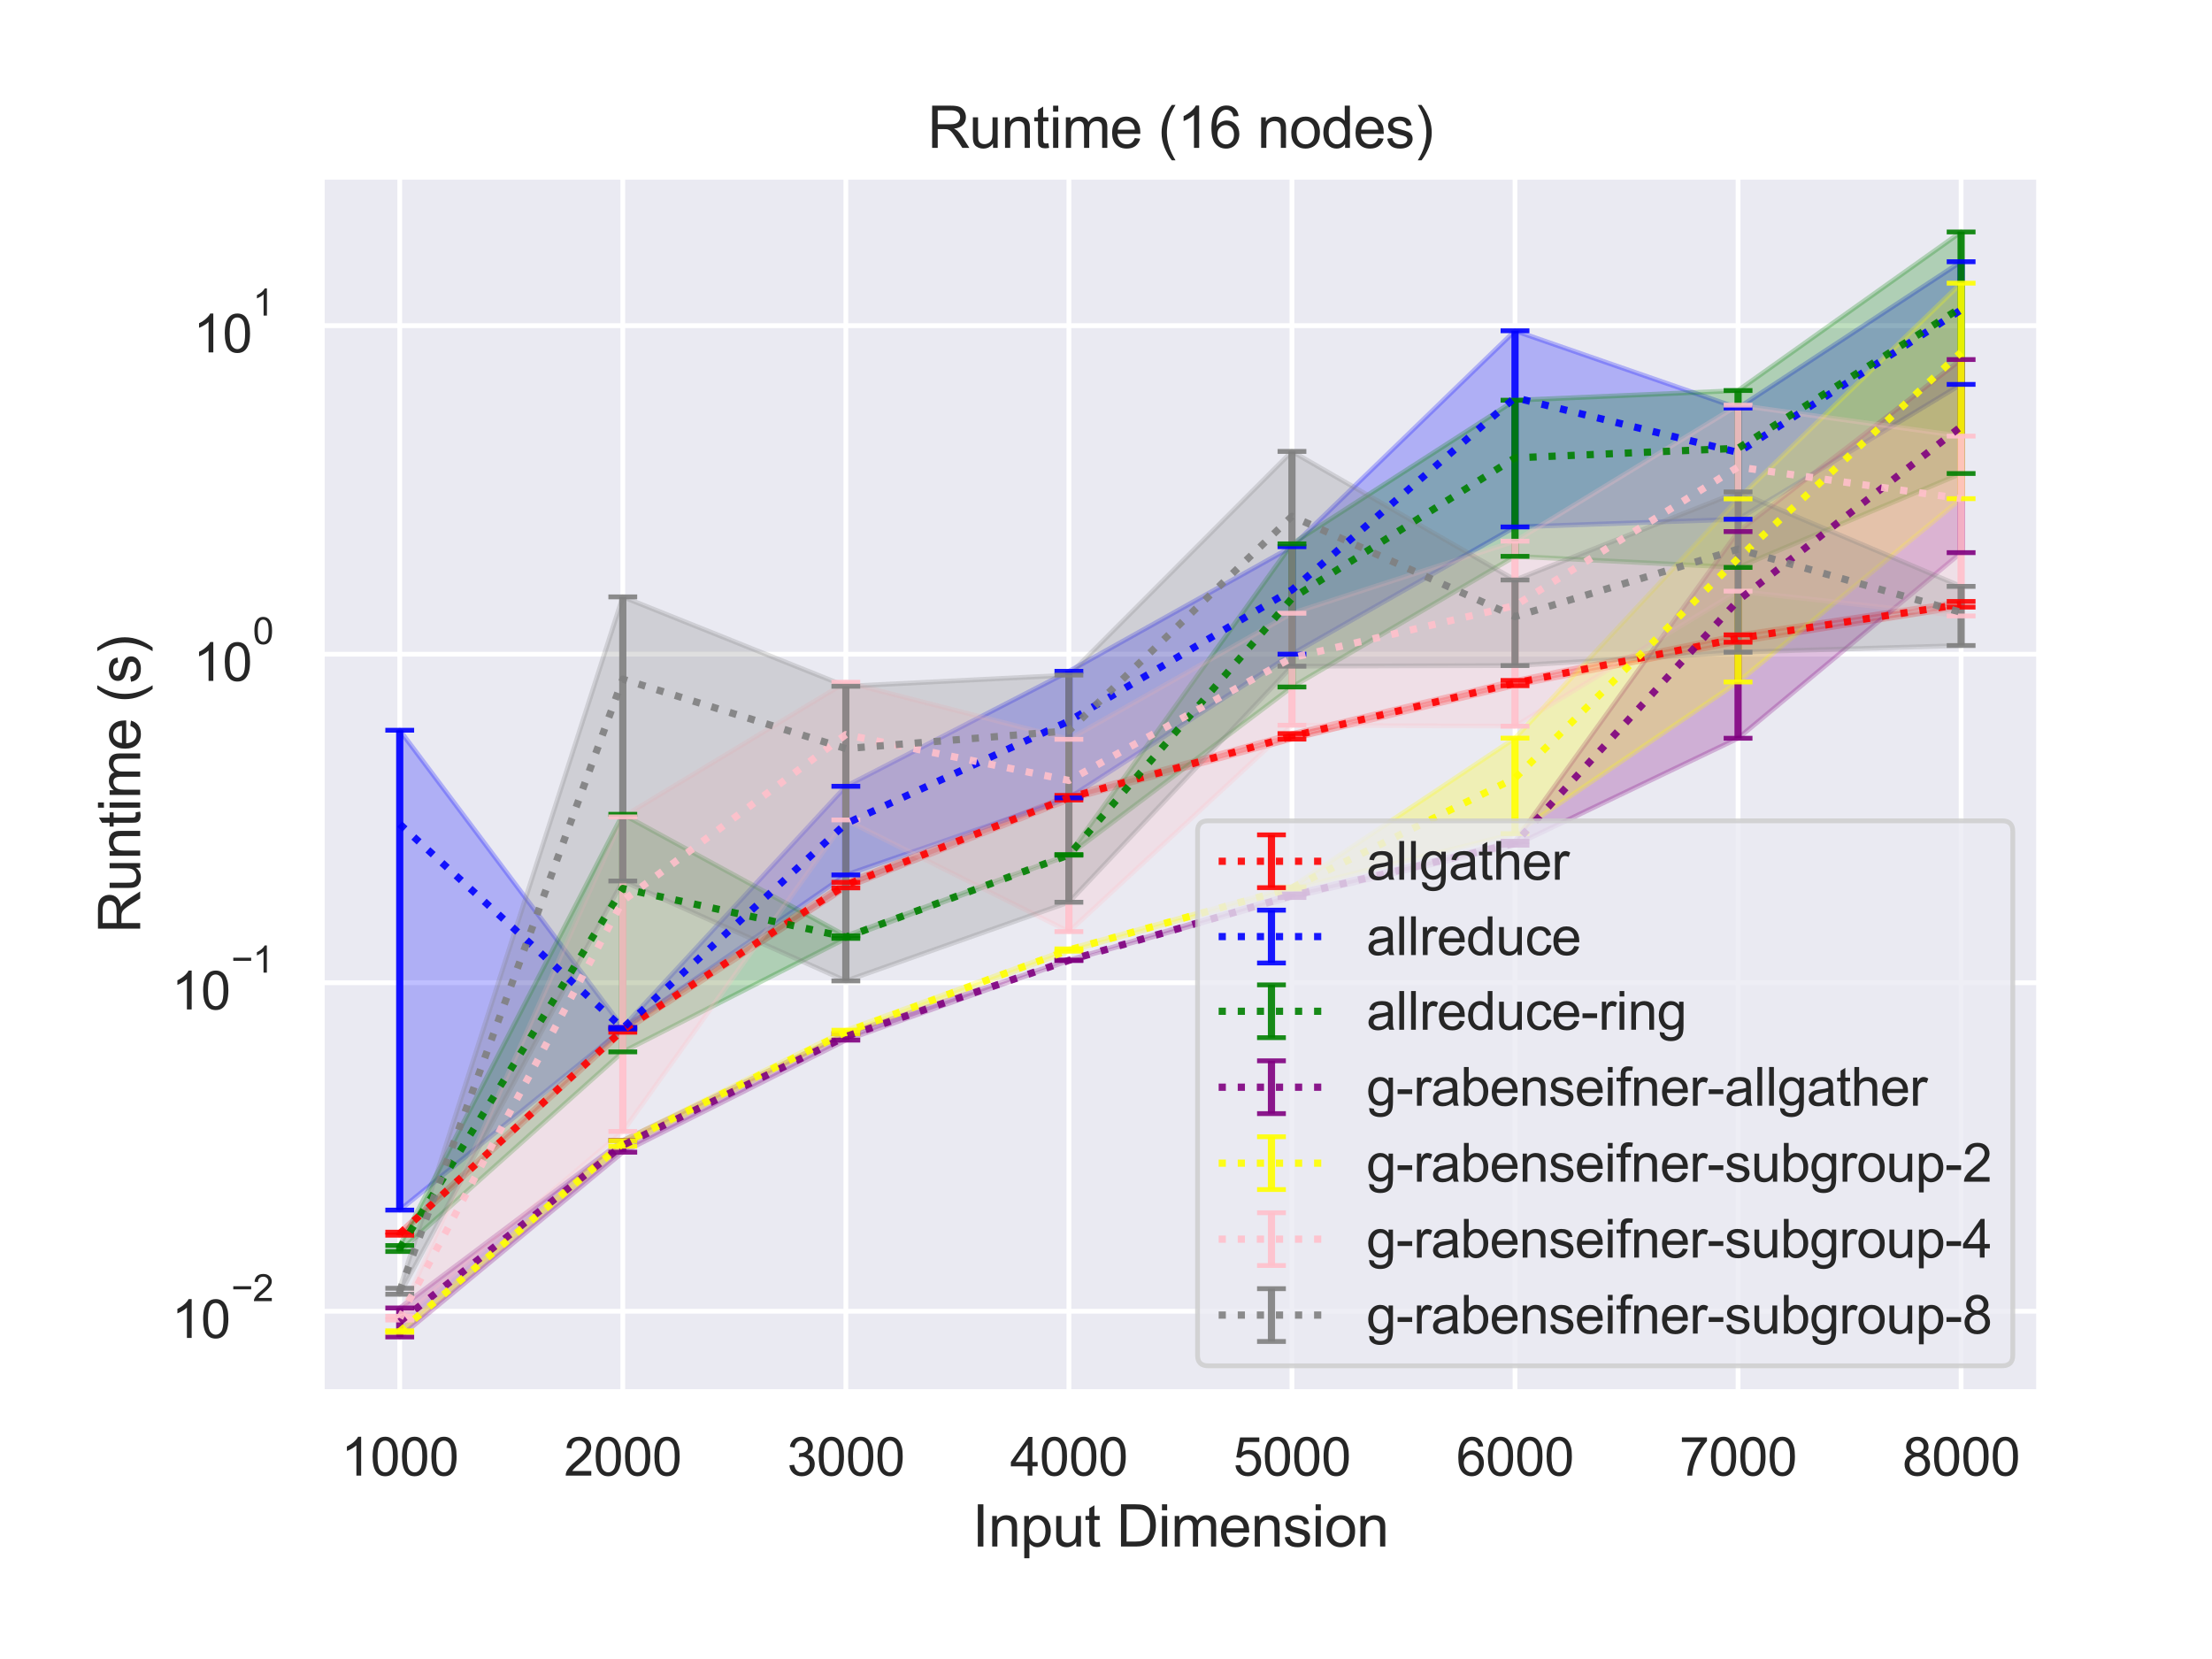 <?xml version="1.0" encoding="utf-8" standalone="no"?>
<!DOCTYPE svg PUBLIC "-//W3C//DTD SVG 1.1//EN"
  "http://www.w3.org/Graphics/SVG/1.1/DTD/svg11.dtd">
<svg height="345.6pt" version="1.1" viewBox="0 0 460.8 345.6" width="460.8pt" xmlns="http://www.w3.org/2000/svg" xmlns:xlink="http://www.w3.org/1999/xlink">
 <defs>
  <style type="text/css">*{stroke-linecap:butt;stroke-linejoin:round;}</style>
 </defs>
 <g id="figure_1">
  <g id="patch_1">
   <path d="M 0 345.6 
L 460.8 345.6 
L 460.8 0 
L 0 0 
z
" style="fill:#ffffff;"/>
  </g>
  <g id="axes_1">
   <g id="patch_2">
    <path d="M 67.01 290.02 
L 424.8 290.02 
L 424.8 36.809 
L 67.01 36.809 
z
" style="fill:#eaeaf2;"/>
   </g>
   <g id="matplotlib.axis_1">
    <g id="xtick_1">
     <g id="line2d_1">
      <path clip-path="url(#paad0c368c3)" d="M 83.273 290.02 
L 83.273 36.809 
" style="fill:none;stroke:#ffffff;stroke-linecap:round;"/>
     </g>
     <g id="text_1">
      <!-- 1000 -->
      <g style="fill:#262626;" transform="translate(71.039 307.394)scale(0.11 -0.11)">
       <defs>
        <path d="M 2384 0 
L 1822 0 
L 1822 3584 
Q 1619 3391 1289 3197 
Q 959 3003 697 2906 
L 697 3450 
Q 1169 3672 1522 3987 
Q 1875 4303 2022 4600 
L 2384 4600 
L 2384 0 
z
" id="ArialMT-31" transform="scale(0.016)"/>
        <path d="M 266 2259 
Q 266 3072 433 3567 
Q 600 4063 929 4331 
Q 1259 4600 1759 4600 
Q 2128 4600 2406 4451 
Q 2684 4303 2865 4023 
Q 3047 3744 3150 3342 
Q 3253 2941 3253 2259 
Q 3253 1453 3087 958 
Q 2922 463 2592 192 
Q 2263 -78 1759 -78 
Q 1097 -78 719 397 
Q 266 969 266 2259 
z
M 844 2259 
Q 844 1131 1108 757 
Q 1372 384 1759 384 
Q 2147 384 2411 759 
Q 2675 1134 2675 2259 
Q 2675 3391 2411 3762 
Q 2147 4134 1753 4134 
Q 1366 4134 1134 3806 
Q 844 3388 844 2259 
z
" id="ArialMT-30" transform="scale(0.016)"/>
       </defs>
       <use xlink:href="#ArialMT-31"/>
       <use x="55.615" xlink:href="#ArialMT-30"/>
       <use x="111.23" xlink:href="#ArialMT-30"/>
       <use x="166.846" xlink:href="#ArialMT-30"/>
      </g>
     </g>
    </g>
    <g id="xtick_2">
     <g id="line2d_2">
      <path clip-path="url(#paad0c368c3)" d="M 129.739 290.02 
L 129.739 36.809 
" style="fill:none;stroke:#ffffff;stroke-linecap:round;"/>
     </g>
     <g id="text_2">
      <!-- 2000 -->
      <g style="fill:#262626;" transform="translate(117.505 307.394)scale(0.11 -0.11)">
       <defs>
        <path d="M 3222 541 
L 3222 0 
L 194 0 
Q 188 203 259 391 
Q 375 700 629 1000 
Q 884 1300 1366 1694 
Q 2113 2306 2375 2664 
Q 2638 3022 2638 3341 
Q 2638 3675 2398 3904 
Q 2159 4134 1775 4134 
Q 1369 4134 1125 3890 
Q 881 3647 878 3216 
L 300 3275 
Q 359 3922 746 4261 
Q 1134 4600 1788 4600 
Q 2447 4600 2831 4234 
Q 3216 3869 3216 3328 
Q 3216 3053 3103 2787 
Q 2991 2522 2730 2228 
Q 2469 1934 1863 1422 
Q 1356 997 1212 845 
Q 1069 694 975 541 
L 3222 541 
z
" id="ArialMT-32" transform="scale(0.016)"/>
       </defs>
       <use xlink:href="#ArialMT-32"/>
       <use x="55.615" xlink:href="#ArialMT-30"/>
       <use x="111.23" xlink:href="#ArialMT-30"/>
       <use x="166.846" xlink:href="#ArialMT-30"/>
      </g>
     </g>
    </g>
    <g id="xtick_3">
     <g id="line2d_3">
      <path clip-path="url(#paad0c368c3)" d="M 176.206 290.02 
L 176.206 36.809 
" style="fill:none;stroke:#ffffff;stroke-linecap:round;"/>
     </g>
     <g id="text_3">
      <!-- 3000 -->
      <g style="fill:#262626;" transform="translate(163.972 307.394)scale(0.11 -0.11)">
       <defs>
        <path d="M 269 1209 
L 831 1284 
Q 928 806 1161 595 
Q 1394 384 1728 384 
Q 2125 384 2398 659 
Q 2672 934 2672 1341 
Q 2672 1728 2419 1979 
Q 2166 2231 1775 2231 
Q 1616 2231 1378 2169 
L 1441 2663 
Q 1497 2656 1531 2656 
Q 1891 2656 2178 2843 
Q 2466 3031 2466 3422 
Q 2466 3731 2256 3934 
Q 2047 4138 1716 4138 
Q 1388 4138 1169 3931 
Q 950 3725 888 3313 
L 325 3413 
Q 428 3978 793 4289 
Q 1159 4600 1703 4600 
Q 2078 4600 2393 4439 
Q 2709 4278 2876 4000 
Q 3044 3722 3044 3409 
Q 3044 3113 2884 2869 
Q 2725 2625 2413 2481 
Q 2819 2388 3044 2092 
Q 3269 1797 3269 1353 
Q 3269 753 2831 336 
Q 2394 -81 1725 -81 
Q 1122 -81 723 278 
Q 325 638 269 1209 
z
" id="ArialMT-33" transform="scale(0.016)"/>
       </defs>
       <use xlink:href="#ArialMT-33"/>
       <use x="55.615" xlink:href="#ArialMT-30"/>
       <use x="111.23" xlink:href="#ArialMT-30"/>
       <use x="166.846" xlink:href="#ArialMT-30"/>
      </g>
     </g>
    </g>
    <g id="xtick_4">
     <g id="line2d_4">
      <path clip-path="url(#paad0c368c3)" d="M 222.672 290.02 
L 222.672 36.809 
" style="fill:none;stroke:#ffffff;stroke-linecap:round;"/>
     </g>
     <g id="text_4">
      <!-- 4000 -->
      <g style="fill:#262626;" transform="translate(210.438 307.394)scale(0.11 -0.11)">
       <defs>
        <path d="M 2069 0 
L 2069 1097 
L 81 1097 
L 81 1613 
L 2172 4581 
L 2631 4581 
L 2631 1613 
L 3250 1613 
L 3250 1097 
L 2631 1097 
L 2631 0 
L 2069 0 
z
M 2069 1613 
L 2069 3678 
L 634 1613 
L 2069 1613 
z
" id="ArialMT-34" transform="scale(0.016)"/>
       </defs>
       <use xlink:href="#ArialMT-34"/>
       <use x="55.615" xlink:href="#ArialMT-30"/>
       <use x="111.23" xlink:href="#ArialMT-30"/>
       <use x="166.846" xlink:href="#ArialMT-30"/>
      </g>
     </g>
    </g>
    <g id="xtick_5">
     <g id="line2d_5">
      <path clip-path="url(#paad0c368c3)" d="M 269.138 290.02 
L 269.138 36.809 
" style="fill:none;stroke:#ffffff;stroke-linecap:round;"/>
     </g>
     <g id="text_5">
      <!-- 5000 -->
      <g style="fill:#262626;" transform="translate(256.904 307.394)scale(0.11 -0.11)">
       <defs>
        <path d="M 266 1200 
L 856 1250 
Q 922 819 1161 601 
Q 1400 384 1738 384 
Q 2144 384 2425 690 
Q 2706 997 2706 1503 
Q 2706 1984 2436 2262 
Q 2166 2541 1728 2541 
Q 1456 2541 1237 2417 
Q 1019 2294 894 2097 
L 366 2166 
L 809 4519 
L 3088 4519 
L 3088 3981 
L 1259 3981 
L 1013 2750 
Q 1425 3038 1878 3038 
Q 2478 3038 2890 2622 
Q 3303 2206 3303 1553 
Q 3303 931 2941 478 
Q 2500 -78 1738 -78 
Q 1113 -78 717 272 
Q 322 622 266 1200 
z
" id="ArialMT-35" transform="scale(0.016)"/>
       </defs>
       <use xlink:href="#ArialMT-35"/>
       <use x="55.615" xlink:href="#ArialMT-30"/>
       <use x="111.23" xlink:href="#ArialMT-30"/>
       <use x="166.846" xlink:href="#ArialMT-30"/>
      </g>
     </g>
    </g>
    <g id="xtick_6">
     <g id="line2d_6">
      <path clip-path="url(#paad0c368c3)" d="M 315.604 290.02 
L 315.604 36.809 
" style="fill:none;stroke:#ffffff;stroke-linecap:round;"/>
     </g>
     <g id="text_6">
      <!-- 6000 -->
      <g style="fill:#262626;" transform="translate(303.37 307.394)scale(0.11 -0.11)">
       <defs>
        <path d="M 3184 3459 
L 2625 3416 
Q 2550 3747 2413 3897 
Q 2184 4138 1850 4138 
Q 1581 4138 1378 3988 
Q 1113 3794 959 3422 
Q 806 3050 800 2363 
Q 1003 2672 1297 2822 
Q 1591 2972 1913 2972 
Q 2475 2972 2870 2558 
Q 3266 2144 3266 1488 
Q 3266 1056 3080 686 
Q 2894 316 2569 119 
Q 2244 -78 1831 -78 
Q 1128 -78 684 439 
Q 241 956 241 2144 
Q 241 3472 731 4075 
Q 1159 4600 1884 4600 
Q 2425 4600 2770 4297 
Q 3116 3994 3184 3459 
z
M 888 1484 
Q 888 1194 1011 928 
Q 1134 663 1356 523 
Q 1578 384 1822 384 
Q 2178 384 2434 671 
Q 2691 959 2691 1453 
Q 2691 1928 2437 2201 
Q 2184 2475 1800 2475 
Q 1419 2475 1153 2201 
Q 888 1928 888 1484 
z
" id="ArialMT-36" transform="scale(0.016)"/>
       </defs>
       <use xlink:href="#ArialMT-36"/>
       <use x="55.615" xlink:href="#ArialMT-30"/>
       <use x="111.23" xlink:href="#ArialMT-30"/>
       <use x="166.846" xlink:href="#ArialMT-30"/>
      </g>
     </g>
    </g>
    <g id="xtick_7">
     <g id="line2d_7">
      <path clip-path="url(#paad0c368c3)" d="M 362.071 290.02 
L 362.071 36.809 
" style="fill:none;stroke:#ffffff;stroke-linecap:round;"/>
     </g>
     <g id="text_7">
      <!-- 7000 -->
      <g style="fill:#262626;" transform="translate(349.837 307.394)scale(0.11 -0.11)">
       <defs>
        <path d="M 303 3981 
L 303 4522 
L 3269 4522 
L 3269 4084 
Q 2831 3619 2401 2847 
Q 1972 2075 1738 1259 
Q 1569 684 1522 0 
L 944 0 
Q 953 541 1156 1306 
Q 1359 2072 1739 2783 
Q 2119 3494 2547 3981 
L 303 3981 
z
" id="ArialMT-37" transform="scale(0.016)"/>
       </defs>
       <use xlink:href="#ArialMT-37"/>
       <use x="55.615" xlink:href="#ArialMT-30"/>
       <use x="111.23" xlink:href="#ArialMT-30"/>
       <use x="166.846" xlink:href="#ArialMT-30"/>
      </g>
     </g>
    </g>
    <g id="xtick_8">
     <g id="line2d_8">
      <path clip-path="url(#paad0c368c3)" d="M 408.537 290.02 
L 408.537 36.809 
" style="fill:none;stroke:#ffffff;stroke-linecap:round;"/>
     </g>
     <g id="text_8">
      <!-- 8000 -->
      <g style="fill:#262626;" transform="translate(396.303 307.394)scale(0.11 -0.11)">
       <defs>
        <path d="M 1131 2484 
Q 781 2613 612 2850 
Q 444 3088 444 3419 
Q 444 3919 803 4259 
Q 1163 4600 1759 4600 
Q 2359 4600 2725 4251 
Q 3091 3903 3091 3403 
Q 3091 3084 2923 2848 
Q 2756 2613 2416 2484 
Q 2838 2347 3058 2040 
Q 3278 1734 3278 1309 
Q 3278 722 2862 322 
Q 2447 -78 1769 -78 
Q 1091 -78 675 323 
Q 259 725 259 1325 
Q 259 1772 486 2073 
Q 713 2375 1131 2484 
z
M 1019 3438 
Q 1019 3113 1228 2906 
Q 1438 2700 1772 2700 
Q 2097 2700 2305 2904 
Q 2513 3109 2513 3406 
Q 2513 3716 2298 3927 
Q 2084 4138 1766 4138 
Q 1444 4138 1231 3931 
Q 1019 3725 1019 3438 
z
M 838 1322 
Q 838 1081 952 856 
Q 1066 631 1291 507 
Q 1516 384 1775 384 
Q 2178 384 2440 643 
Q 2703 903 2703 1303 
Q 2703 1709 2433 1975 
Q 2163 2241 1756 2241 
Q 1359 2241 1098 1978 
Q 838 1716 838 1322 
z
" id="ArialMT-38" transform="scale(0.016)"/>
       </defs>
       <use xlink:href="#ArialMT-38"/>
       <use x="55.615" xlink:href="#ArialMT-30"/>
       <use x="111.23" xlink:href="#ArialMT-30"/>
       <use x="166.846" xlink:href="#ArialMT-30"/>
      </g>
     </g>
    </g>
    <g id="text_9">
     <!-- Input Dimension -->
     <g style="fill:#262626;" transform="translate(202.551 322.169)scale(0.12 -0.12)">
      <defs>
       <path d="M 597 0 
L 597 4581 
L 1203 4581 
L 1203 0 
L 597 0 
z
" id="ArialMT-49" transform="scale(0.016)"/>
       <path d="M 422 0 
L 422 3319 
L 928 3319 
L 928 2847 
Q 1294 3394 1984 3394 
Q 2284 3394 2536 3286 
Q 2788 3178 2913 3003 
Q 3038 2828 3088 2588 
Q 3119 2431 3119 2041 
L 3119 0 
L 2556 0 
L 2556 2019 
Q 2556 2363 2490 2533 
Q 2425 2703 2258 2804 
Q 2091 2906 1866 2906 
Q 1506 2906 1245 2678 
Q 984 2450 984 1813 
L 984 0 
L 422 0 
z
" id="ArialMT-6e" transform="scale(0.016)"/>
       <path d="M 422 -1272 
L 422 3319 
L 934 3319 
L 934 2888 
Q 1116 3141 1344 3267 
Q 1572 3394 1897 3394 
Q 2322 3394 2647 3175 
Q 2972 2956 3137 2557 
Q 3303 2159 3303 1684 
Q 3303 1175 3120 767 
Q 2938 359 2589 142 
Q 2241 -75 1856 -75 
Q 1575 -75 1351 44 
Q 1128 163 984 344 
L 984 -1272 
L 422 -1272 
z
M 931 1641 
Q 931 1000 1190 694 
Q 1450 388 1819 388 
Q 2194 388 2461 705 
Q 2728 1022 2728 1688 
Q 2728 2322 2467 2637 
Q 2206 2953 1844 2953 
Q 1484 2953 1207 2617 
Q 931 2281 931 1641 
z
" id="ArialMT-70" transform="scale(0.016)"/>
       <path d="M 2597 0 
L 2597 488 
Q 2209 -75 1544 -75 
Q 1250 -75 995 37 
Q 741 150 617 320 
Q 494 491 444 738 
Q 409 903 409 1263 
L 409 3319 
L 972 3319 
L 972 1478 
Q 972 1038 1006 884 
Q 1059 663 1231 536 
Q 1403 409 1656 409 
Q 1909 409 2131 539 
Q 2353 669 2445 892 
Q 2538 1116 2538 1541 
L 2538 3319 
L 3100 3319 
L 3100 0 
L 2597 0 
z
" id="ArialMT-75" transform="scale(0.016)"/>
       <path d="M 1650 503 
L 1731 6 
Q 1494 -44 1306 -44 
Q 1000 -44 831 53 
Q 663 150 594 308 
Q 525 466 525 972 
L 525 2881 
L 113 2881 
L 113 3319 
L 525 3319 
L 525 4141 
L 1084 4478 
L 1084 3319 
L 1650 3319 
L 1650 2881 
L 1084 2881 
L 1084 941 
Q 1084 700 1114 631 
Q 1144 563 1211 522 
Q 1278 481 1403 481 
Q 1497 481 1650 503 
z
" id="ArialMT-74" transform="scale(0.016)"/>
       <path id="ArialMT-20" transform="scale(0.016)"/>
       <path d="M 494 0 
L 494 4581 
L 2072 4581 
Q 2606 4581 2888 4516 
Q 3281 4425 3559 4188 
Q 3922 3881 4101 3404 
Q 4281 2928 4281 2316 
Q 4281 1794 4159 1391 
Q 4038 988 3847 723 
Q 3656 459 3429 307 
Q 3203 156 2883 78 
Q 2563 0 2147 0 
L 494 0 
z
M 1100 541 
L 2078 541 
Q 2531 541 2789 625 
Q 3047 709 3200 863 
Q 3416 1078 3536 1442 
Q 3656 1806 3656 2325 
Q 3656 3044 3420 3430 
Q 3184 3816 2847 3947 
Q 2603 4041 2063 4041 
L 1100 4041 
L 1100 541 
z
" id="ArialMT-44" transform="scale(0.016)"/>
       <path d="M 425 3934 
L 425 4581 
L 988 4581 
L 988 3934 
L 425 3934 
z
M 425 0 
L 425 3319 
L 988 3319 
L 988 0 
L 425 0 
z
" id="ArialMT-69" transform="scale(0.016)"/>
       <path d="M 422 0 
L 422 3319 
L 925 3319 
L 925 2853 
Q 1081 3097 1340 3245 
Q 1600 3394 1931 3394 
Q 2300 3394 2536 3241 
Q 2772 3088 2869 2813 
Q 3263 3394 3894 3394 
Q 4388 3394 4653 3120 
Q 4919 2847 4919 2278 
L 4919 0 
L 4359 0 
L 4359 2091 
Q 4359 2428 4304 2576 
Q 4250 2725 4106 2815 
Q 3963 2906 3769 2906 
Q 3419 2906 3187 2673 
Q 2956 2441 2956 1928 
L 2956 0 
L 2394 0 
L 2394 2156 
Q 2394 2531 2256 2718 
Q 2119 2906 1806 2906 
Q 1569 2906 1367 2781 
Q 1166 2656 1075 2415 
Q 984 2175 984 1722 
L 984 0 
L 422 0 
z
" id="ArialMT-6d" transform="scale(0.016)"/>
       <path d="M 2694 1069 
L 3275 997 
Q 3138 488 2766 206 
Q 2394 -75 1816 -75 
Q 1088 -75 661 373 
Q 234 822 234 1631 
Q 234 2469 665 2931 
Q 1097 3394 1784 3394 
Q 2450 3394 2872 2941 
Q 3294 2488 3294 1666 
Q 3294 1616 3291 1516 
L 816 1516 
Q 847 969 1125 678 
Q 1403 388 1819 388 
Q 2128 388 2347 550 
Q 2566 713 2694 1069 
z
M 847 1978 
L 2700 1978 
Q 2663 2397 2488 2606 
Q 2219 2931 1791 2931 
Q 1403 2931 1139 2672 
Q 875 2413 847 1978 
z
" id="ArialMT-65" transform="scale(0.016)"/>
       <path d="M 197 991 
L 753 1078 
Q 800 744 1014 566 
Q 1228 388 1613 388 
Q 2000 388 2187 545 
Q 2375 703 2375 916 
Q 2375 1106 2209 1216 
Q 2094 1291 1634 1406 
Q 1016 1563 777 1677 
Q 538 1791 414 1992 
Q 291 2194 291 2438 
Q 291 2659 392 2848 
Q 494 3038 669 3163 
Q 800 3259 1026 3326 
Q 1253 3394 1513 3394 
Q 1903 3394 2198 3281 
Q 2494 3169 2634 2976 
Q 2775 2784 2828 2463 
L 2278 2388 
Q 2241 2644 2061 2787 
Q 1881 2931 1553 2931 
Q 1166 2931 1000 2803 
Q 834 2675 834 2503 
Q 834 2394 903 2306 
Q 972 2216 1119 2156 
Q 1203 2125 1616 2013 
Q 2213 1853 2448 1751 
Q 2684 1650 2818 1456 
Q 2953 1263 2953 975 
Q 2953 694 2789 445 
Q 2625 197 2315 61 
Q 2006 -75 1616 -75 
Q 969 -75 630 194 
Q 291 463 197 991 
z
" id="ArialMT-73" transform="scale(0.016)"/>
       <path d="M 213 1659 
Q 213 2581 725 3025 
Q 1153 3394 1769 3394 
Q 2453 3394 2887 2945 
Q 3322 2497 3322 1706 
Q 3322 1066 3130 698 
Q 2938 331 2570 128 
Q 2203 -75 1769 -75 
Q 1072 -75 642 372 
Q 213 819 213 1659 
z
M 791 1659 
Q 791 1022 1069 705 
Q 1347 388 1769 388 
Q 2188 388 2466 706 
Q 2744 1025 2744 1678 
Q 2744 2294 2464 2611 
Q 2184 2928 1769 2928 
Q 1347 2928 1069 2612 
Q 791 2297 791 1659 
z
" id="ArialMT-6f" transform="scale(0.016)"/>
      </defs>
      <use xlink:href="#ArialMT-49"/>
      <use x="27.783" xlink:href="#ArialMT-6e"/>
      <use x="83.398" xlink:href="#ArialMT-70"/>
      <use x="139.014" xlink:href="#ArialMT-75"/>
      <use x="194.629" xlink:href="#ArialMT-74"/>
      <use x="222.412" xlink:href="#ArialMT-20"/>
      <use x="250.195" xlink:href="#ArialMT-44"/>
      <use x="322.412" xlink:href="#ArialMT-69"/>
      <use x="344.629" xlink:href="#ArialMT-6d"/>
      <use x="427.93" xlink:href="#ArialMT-65"/>
      <use x="483.545" xlink:href="#ArialMT-6e"/>
      <use x="539.16" xlink:href="#ArialMT-73"/>
      <use x="589.16" xlink:href="#ArialMT-69"/>
      <use x="611.377" xlink:href="#ArialMT-6f"/>
      <use x="666.992" xlink:href="#ArialMT-6e"/>
     </g>
    </g>
   </g>
   <g id="matplotlib.axis_2">
    <g id="ytick_1">
     <g id="line2d_9">
      <path clip-path="url(#paad0c368c3)" d="M 67.01 273.158 
L 424.8 273.158 
" style="fill:none;stroke:#ffffff;stroke-linecap:round;"/>
     </g>
     <g id="text_10">
      <!-- $\mathdefault{10^{-2}}$ -->
      <g style="fill:#262626;" transform="translate(35.73 278.83)scale(0.11 -0.11)">
       <defs>
        <path d="M 3381 1997 
L 356 1997 
L 356 2522 
L 3381 2522 
L 3381 1997 
z
" id="ArialMT-2212" transform="scale(0.016)"/>
       </defs>
       <use transform="translate(0 0.994)" xlink:href="#ArialMT-31"/>
       <use transform="translate(55.615 0.994)" xlink:href="#ArialMT-30"/>
       <use transform="translate(112.973 70.688)scale(0.7)" xlink:href="#ArialMT-2212"/>
       <use transform="translate(153.852 70.688)scale(0.7)" xlink:href="#ArialMT-32"/>
      </g>
     </g>
    </g>
    <g id="ytick_2">
     <g id="line2d_10">
      <path clip-path="url(#paad0c368c3)" d="M 67.01 204.72 
L 424.8 204.72 
" style="fill:none;stroke:#ffffff;stroke-linecap:round;"/>
     </g>
     <g id="text_11">
      <!-- $\mathdefault{10^{-1}}$ -->
      <g style="fill:#262626;" transform="translate(35.73 210.392)scale(0.11 -0.11)">
       <use transform="translate(0 0.994)" xlink:href="#ArialMT-31"/>
       <use transform="translate(55.615 0.994)" xlink:href="#ArialMT-30"/>
       <use transform="translate(112.973 70.688)scale(0.7)" xlink:href="#ArialMT-2212"/>
       <use transform="translate(153.852 70.688)scale(0.7)" xlink:href="#ArialMT-31"/>
      </g>
     </g>
    </g>
    <g id="ytick_3">
     <g id="line2d_11">
      <path clip-path="url(#paad0c368c3)" d="M 67.01 136.281 
L 424.8 136.281 
" style="fill:none;stroke:#ffffff;stroke-linecap:round;"/>
     </g>
     <g id="text_12">
      <!-- $\mathdefault{10^{0}}$ -->
      <g style="fill:#262626;" transform="translate(40.24 141.953)scale(0.11 -0.11)">
       <use transform="translate(0 0.994)" xlink:href="#ArialMT-31"/>
       <use transform="translate(55.615 0.994)" xlink:href="#ArialMT-30"/>
       <use transform="translate(112.973 70.688)scale(0.7)" xlink:href="#ArialMT-30"/>
      </g>
     </g>
    </g>
    <g id="ytick_4">
     <g id="line2d_12">
      <path clip-path="url(#paad0c368c3)" d="M 67.01 67.842 
L 424.8 67.842 
" style="fill:none;stroke:#ffffff;stroke-linecap:round;"/>
     </g>
     <g id="text_13">
      <!-- $\mathdefault{10^{1}}$ -->
      <g style="fill:#262626;" transform="translate(40.24 73.514)scale(0.11 -0.11)">
       <use transform="translate(0 0.994)" xlink:href="#ArialMT-31"/>
       <use transform="translate(55.615 0.994)" xlink:href="#ArialMT-30"/>
       <use transform="translate(112.973 70.688)scale(0.7)" xlink:href="#ArialMT-31"/>
      </g>
     </g>
    </g>
    <g id="ytick_5"/>
    <g id="ytick_6"/>
    <g id="ytick_7"/>
    <g id="ytick_8"/>
    <g id="ytick_9"/>
    <g id="ytick_10"/>
    <g id="ytick_11"/>
    <g id="ytick_12"/>
    <g id="ytick_13"/>
    <g id="ytick_14"/>
    <g id="ytick_15"/>
    <g id="ytick_16"/>
    <g id="ytick_17"/>
    <g id="ytick_18"/>
    <g id="ytick_19"/>
    <g id="ytick_20"/>
    <g id="ytick_21"/>
    <g id="ytick_22"/>
    <g id="ytick_23"/>
    <g id="ytick_24"/>
    <g id="ytick_25"/>
    <g id="ytick_26"/>
    <g id="ytick_27"/>
    <g id="ytick_28"/>
    <g id="ytick_29"/>
    <g id="ytick_30"/>
    <g id="ytick_31"/>
    <g id="ytick_32"/>
    <g id="ytick_33"/>
    <g id="text_14">
     <!-- Runtime (s) -->
     <g style="fill:#262626;" transform="translate(29.204 194.418)rotate(-90)scale(0.12 -0.12)">
      <defs>
       <path d="M 503 0 
L 503 4581 
L 2534 4581 
Q 3147 4581 3465 4457 
Q 3784 4334 3975 4021 
Q 4166 3709 4166 3331 
Q 4166 2844 3850 2509 
Q 3534 2175 2875 2084 
Q 3116 1969 3241 1856 
Q 3506 1613 3744 1247 
L 4541 0 
L 3778 0 
L 3172 953 
Q 2906 1366 2734 1584 
Q 2563 1803 2427 1890 
Q 2291 1978 2150 2013 
Q 2047 2034 1813 2034 
L 1109 2034 
L 1109 0 
L 503 0 
z
M 1109 2559 
L 2413 2559 
Q 2828 2559 3062 2645 
Q 3297 2731 3419 2920 
Q 3541 3109 3541 3331 
Q 3541 3656 3305 3865 
Q 3069 4075 2559 4075 
L 1109 4075 
L 1109 2559 
z
" id="ArialMT-52" transform="scale(0.016)"/>
       <path d="M 1497 -1347 
Q 1031 -759 709 28 
Q 388 816 388 1659 
Q 388 2403 628 3084 
Q 909 3875 1497 4659 
L 1900 4659 
Q 1522 4009 1400 3731 
Q 1209 3300 1100 2831 
Q 966 2247 966 1656 
Q 966 153 1900 -1347 
L 1497 -1347 
z
" id="ArialMT-28" transform="scale(0.016)"/>
       <path d="M 791 -1347 
L 388 -1347 
Q 1322 153 1322 1656 
Q 1322 2244 1188 2822 
Q 1081 3291 891 3722 
Q 769 4003 388 4659 
L 791 4659 
Q 1378 3875 1659 3084 
Q 1900 2403 1900 1659 
Q 1900 816 1576 28 
Q 1253 -759 791 -1347 
z
" id="ArialMT-29" transform="scale(0.016)"/>
      </defs>
      <use xlink:href="#ArialMT-52"/>
      <use x="72.217" xlink:href="#ArialMT-75"/>
      <use x="127.832" xlink:href="#ArialMT-6e"/>
      <use x="183.447" xlink:href="#ArialMT-74"/>
      <use x="211.23" xlink:href="#ArialMT-69"/>
      <use x="233.447" xlink:href="#ArialMT-6d"/>
      <use x="316.748" xlink:href="#ArialMT-65"/>
      <use x="372.363" xlink:href="#ArialMT-20"/>
      <use x="400.146" xlink:href="#ArialMT-28"/>
      <use x="433.447" xlink:href="#ArialMT-73"/>
      <use x="483.447" xlink:href="#ArialMT-29"/>
     </g>
    </g>
   </g>
   <g id="PolyCollection_1">
    <defs>
     <path d="M 83.273 -88.919 
L 83.273 -88.29 
L 129.739 -130.573 
L 176.206 -160.637 
L 222.672 -178.94 
L 269.138 -191.628 
L 315.604 -202.766 
L 362.071 -211.815 
L 408.537 -219.127 
L 408.537 -220.309 
L 408.537 -220.309 
L 362.071 -213.346 
L 315.604 -203.849 
L 269.138 -192.78 
L 222.672 -179.905 
L 176.206 -161.795 
L 129.739 -131.505 
L 83.273 -88.919 
z
" id="mb3529920d1" style="stroke:#ff0000;stroke-opacity:0.25;"/>
    </defs>
    <g clip-path="url(#paad0c368c3)">
     <use style="fill:#ff0000;fill-opacity:0.25;stroke:#ff0000;stroke-opacity:0.25;" x="0" xlink:href="#mb3529920d1" y="345.6"/>
    </g>
   </g>
   <g id="PolyCollection_2">
    <defs>
     <path d="M 83.273 -193.477 
L 83.273 -93.517 
L 129.739 -131.228 
L 176.206 -163.339 
L 222.672 -179.383 
L 269.138 -209.324 
L 315.604 -235.826 
L 362.071 -237.436 
L 408.537 -265.522 
L 408.537 -291.077 
L 408.537 -291.077 
L 362.071 -260.595 
L 315.604 -276.691 
L 269.138 -231.716 
L 222.672 -205.759 
L 176.206 -181.801 
L 129.739 -131.577 
L 83.273 -193.477 
z
" id="m764cb5e077" style="stroke:#0000ff;stroke-opacity:0.25;"/>
    </defs>
    <g clip-path="url(#paad0c368c3)">
     <use style="fill:#0000ff;fill-opacity:0.25;stroke:#0000ff;stroke-opacity:0.25;" x="0" xlink:href="#m764cb5e077" y="345.6"/>
    </g>
   </g>
   <g id="PolyCollection_3">
    <defs>
     <path d="M 83.273 -86.133 
L 83.273 -84.899 
L 129.739 -126.476 
L 176.206 -150.118 
L 222.672 -167.456 
L 269.138 -202.484 
L 315.604 -229.709 
L 362.071 -227.394 
L 408.537 -246.957 
L 408.537 -297.281 
L 408.537 -297.281 
L 362.071 -264.245 
L 315.604 -262.225 
L 269.138 -232.313 
L 222.672 -167.575 
L 176.206 -150.638 
L 129.739 -175.974 
L 83.273 -86.133 
z
" id="m8334ae0930" style="stroke:#008000;stroke-opacity:0.25;"/>
    </defs>
    <g clip-path="url(#paad0c368c3)">
     <use style="fill:#008000;fill-opacity:0.25;stroke:#008000;stroke-opacity:0.25;" x="0" xlink:href="#m8334ae0930" y="345.6"/>
    </g>
   </g>
   <g id="PolyCollection_4">
    <defs>
     <path d="M 83.273 -73.124 
L 83.273 -67.09 
L 129.739 -105.578 
L 176.206 -128.926 
L 222.672 -145.501 
L 269.138 -158.631 
L 315.604 -169.532 
L 362.071 -191.806 
L 408.537 -230.473 
L 408.537 -270.698 
L 408.537 -270.698 
L 362.071 -234.862 
L 315.604 -170.35 
L 269.138 -159.404 
L 222.672 -145.589 
L 176.206 -130.245 
L 129.739 -108.036 
L 83.273 -73.124 
z
" id="m3762b6b0b5" style="stroke:#800080;stroke-opacity:0.25;"/>
    </defs>
    <g clip-path="url(#paad0c368c3)">
     <use style="fill:#800080;fill-opacity:0.25;stroke:#800080;stroke-opacity:0.25;" x="0" xlink:href="#m3762b6b0b5" y="345.6"/>
    </g>
   </g>
   <g id="PolyCollection_5">
    <defs>
     <path d="M 83.273 -68.375 
L 83.273 -68.067 
L 129.739 -106.83 
L 176.206 -130.248 
L 222.672 -147.446 
L 269.138 -160.433 
L 315.604 -171.942 
L 362.071 -203.531 
L 408.537 -241.716 
L 408.537 -286.613 
L 408.537 -286.613 
L 362.071 -241.676 
L 315.604 -191.83 
L 269.138 -160.827 
L 222.672 -147.924 
L 176.206 -130.978 
L 129.739 -107.976 
L 83.273 -68.375 
z
" id="mfcb54ab2b6" style="stroke:#ffff00;stroke-opacity:0.25;"/>
    </defs>
    <g clip-path="url(#paad0c368c3)">
     <use style="fill:#ffff00;fill-opacity:0.25;stroke:#ffff00;stroke-opacity:0.25;" x="0" xlink:href="#mfcb54ab2b6" y="345.6"/>
    </g>
   </g>
   <g id="PolyCollection_6">
    <defs>
     <path d="M 83.273 -71.392 
L 83.273 -70.617 
L 129.739 -109.9 
L 176.206 -174.789 
L 222.672 -151.528 
L 269.138 -194.526 
L 315.604 -194.324 
L 362.071 -222.452 
L 408.537 -217.285 
L 408.537 -254.745 
L 408.537 -254.745 
L 362.071 -261.202 
L 315.604 -232.86 
L 269.138 -217.854 
L 222.672 -191.586 
L 176.206 -203.479 
L 129.739 -175.433 
L 83.273 -71.392 
z
" id="m7a6b226be2" style="stroke:#ffc0cb;stroke-opacity:0.25;"/>
    </defs>
    <g clip-path="url(#paad0c368c3)">
     <use style="fill:#ffc0cb;fill-opacity:0.25;stroke:#ffc0cb;stroke-opacity:0.25;" x="0" xlink:href="#m7a6b226be2" y="345.6"/>
    </g>
   </g>
   <g id="PolyCollection_7">
    <defs>
     <path d="M 83.273 -77.23 
L 83.273 -75.99 
L 129.739 -162.069 
L 176.206 -141.259 
L 222.672 -157.648 
L 269.138 -206.82 
L 315.604 -206.951 
L 362.071 -209.745 
L 408.537 -211.129 
L 408.537 -223.443 
L 408.537 -223.443 
L 362.071 -243.125 
L 315.604 -224.782 
L 269.138 -251.561 
L 222.672 -204.974 
L 176.206 -202.641 
L 129.739 -221.259 
L 83.273 -77.23 
z
" id="me47debd02c" style="stroke:#808080;stroke-opacity:0.25;"/>
    </defs>
    <g clip-path="url(#paad0c368c3)">
     <use style="fill:#808080;fill-opacity:0.25;stroke:#808080;stroke-opacity:0.25;" x="0" xlink:href="#me47debd02c" y="345.6"/>
    </g>
   </g>
   <g id="LineCollection_1">
    <path clip-path="url(#paad0c368c3)" d="M 83.273 257.31 
L 83.273 256.681 
" style="fill:none;stroke:#ff0000;stroke-opacity:0.9;stroke-width:1.5;"/>
    <path clip-path="url(#paad0c368c3)" d="M 129.739 215.027 
L 129.739 214.095 
" style="fill:none;stroke:#ff0000;stroke-opacity:0.9;stroke-width:1.5;"/>
    <path clip-path="url(#paad0c368c3)" d="M 176.206 184.963 
L 176.206 183.805 
" style="fill:none;stroke:#ff0000;stroke-opacity:0.9;stroke-width:1.5;"/>
    <path clip-path="url(#paad0c368c3)" d="M 222.672 166.66 
L 222.672 165.695 
" style="fill:none;stroke:#ff0000;stroke-opacity:0.9;stroke-width:1.5;"/>
    <path clip-path="url(#paad0c368c3)" d="M 269.138 153.972 
L 269.138 152.82 
" style="fill:none;stroke:#ff0000;stroke-opacity:0.9;stroke-width:1.5;"/>
    <path clip-path="url(#paad0c368c3)" d="M 315.604 142.834 
L 315.604 141.751 
" style="fill:none;stroke:#ff0000;stroke-opacity:0.9;stroke-width:1.5;"/>
    <path clip-path="url(#paad0c368c3)" d="M 362.071 133.785 
L 362.071 132.254 
" style="fill:none;stroke:#ff0000;stroke-opacity:0.9;stroke-width:1.5;"/>
    <path clip-path="url(#paad0c368c3)" d="M 408.537 126.473 
L 408.537 125.291 
" style="fill:none;stroke:#ff0000;stroke-opacity:0.9;stroke-width:1.5;"/>
   </g>
   <g id="LineCollection_2">
    <path clip-path="url(#paad0c368c3)" d="M 83.273 252.083 
L 83.273 152.123 
" style="fill:none;stroke:#0000ff;stroke-opacity:0.9;stroke-width:1.5;"/>
    <path clip-path="url(#paad0c368c3)" d="M 129.739 214.372 
L 129.739 214.023 
" style="fill:none;stroke:#0000ff;stroke-opacity:0.9;stroke-width:1.5;"/>
    <path clip-path="url(#paad0c368c3)" d="M 176.206 182.261 
L 176.206 163.799 
" style="fill:none;stroke:#0000ff;stroke-opacity:0.9;stroke-width:1.5;"/>
    <path clip-path="url(#paad0c368c3)" d="M 222.672 166.217 
L 222.672 139.841 
" style="fill:none;stroke:#0000ff;stroke-opacity:0.9;stroke-width:1.5;"/>
    <path clip-path="url(#paad0c368c3)" d="M 269.138 136.276 
L 269.138 113.884 
" style="fill:none;stroke:#0000ff;stroke-opacity:0.9;stroke-width:1.5;"/>
    <path clip-path="url(#paad0c368c3)" d="M 315.604 109.774 
L 315.604 68.909 
" style="fill:none;stroke:#0000ff;stroke-opacity:0.9;stroke-width:1.5;"/>
    <path clip-path="url(#paad0c368c3)" d="M 362.071 108.164 
L 362.071 85.005 
" style="fill:none;stroke:#0000ff;stroke-opacity:0.9;stroke-width:1.5;"/>
    <path clip-path="url(#paad0c368c3)" d="M 408.537 80.078 
L 408.537 54.523 
" style="fill:none;stroke:#0000ff;stroke-opacity:0.9;stroke-width:1.5;"/>
   </g>
   <g id="LineCollection_3">
    <path clip-path="url(#paad0c368c3)" d="M 83.273 260.701 
L 83.273 259.467 
" style="fill:none;stroke:#008000;stroke-opacity:0.9;stroke-width:1.5;"/>
    <path clip-path="url(#paad0c368c3)" d="M 129.739 219.124 
L 129.739 169.626 
" style="fill:none;stroke:#008000;stroke-opacity:0.9;stroke-width:1.5;"/>
    <path clip-path="url(#paad0c368c3)" d="M 176.206 195.482 
L 176.206 194.962 
" style="fill:none;stroke:#008000;stroke-opacity:0.9;stroke-width:1.5;"/>
    <path clip-path="url(#paad0c368c3)" d="M 222.672 178.144 
L 222.672 178.025 
" style="fill:none;stroke:#008000;stroke-opacity:0.9;stroke-width:1.5;"/>
    <path clip-path="url(#paad0c368c3)" d="M 269.138 143.116 
L 269.138 113.287 
" style="fill:none;stroke:#008000;stroke-opacity:0.9;stroke-width:1.5;"/>
    <path clip-path="url(#paad0c368c3)" d="M 315.604 115.891 
L 315.604 83.375 
" style="fill:none;stroke:#008000;stroke-opacity:0.9;stroke-width:1.5;"/>
    <path clip-path="url(#paad0c368c3)" d="M 362.071 118.206 
L 362.071 81.355 
" style="fill:none;stroke:#008000;stroke-opacity:0.9;stroke-width:1.5;"/>
    <path clip-path="url(#paad0c368c3)" d="M 408.537 98.643 
L 408.537 48.319 
" style="fill:none;stroke:#008000;stroke-opacity:0.9;stroke-width:1.5;"/>
   </g>
   <g id="LineCollection_4">
    <path clip-path="url(#paad0c368c3)" d="M 83.273 278.51 
L 83.273 272.476 
" style="fill:none;stroke:#800080;stroke-opacity:0.9;stroke-width:1.5;"/>
    <path clip-path="url(#paad0c368c3)" d="M 129.739 240.022 
L 129.739 237.564 
" style="fill:none;stroke:#800080;stroke-opacity:0.9;stroke-width:1.5;"/>
    <path clip-path="url(#paad0c368c3)" d="M 176.206 216.674 
L 176.206 215.355 
" style="fill:none;stroke:#800080;stroke-opacity:0.9;stroke-width:1.5;"/>
    <path clip-path="url(#paad0c368c3)" d="M 222.672 200.099 
L 222.672 200.011 
" style="fill:none;stroke:#800080;stroke-opacity:0.9;stroke-width:1.5;"/>
    <path clip-path="url(#paad0c368c3)" d="M 269.138 186.969 
L 269.138 186.196 
" style="fill:none;stroke:#800080;stroke-opacity:0.9;stroke-width:1.5;"/>
    <path clip-path="url(#paad0c368c3)" d="M 315.604 176.068 
L 315.604 175.25 
" style="fill:none;stroke:#800080;stroke-opacity:0.9;stroke-width:1.5;"/>
    <path clip-path="url(#paad0c368c3)" d="M 362.071 153.794 
L 362.071 110.738 
" style="fill:none;stroke:#800080;stroke-opacity:0.9;stroke-width:1.5;"/>
    <path clip-path="url(#paad0c368c3)" d="M 408.537 115.127 
L 408.537 74.902 
" style="fill:none;stroke:#800080;stroke-opacity:0.9;stroke-width:1.5;"/>
   </g>
   <g id="LineCollection_5">
    <path clip-path="url(#paad0c368c3)" d="M 83.273 277.533 
L 83.273 277.225 
" style="fill:none;stroke:#ffff00;stroke-opacity:0.9;stroke-width:1.5;"/>
    <path clip-path="url(#paad0c368c3)" d="M 129.739 238.77 
L 129.739 237.624 
" style="fill:none;stroke:#ffff00;stroke-opacity:0.9;stroke-width:1.5;"/>
    <path clip-path="url(#paad0c368c3)" d="M 176.206 215.352 
L 176.206 214.622 
" style="fill:none;stroke:#ffff00;stroke-opacity:0.9;stroke-width:1.5;"/>
    <path clip-path="url(#paad0c368c3)" d="M 222.672 198.154 
L 222.672 197.676 
" style="fill:none;stroke:#ffff00;stroke-opacity:0.9;stroke-width:1.5;"/>
    <path clip-path="url(#paad0c368c3)" d="M 269.138 185.167 
L 269.138 184.773 
" style="fill:none;stroke:#ffff00;stroke-opacity:0.9;stroke-width:1.5;"/>
    <path clip-path="url(#paad0c368c3)" d="M 315.604 173.658 
L 315.604 153.77 
" style="fill:none;stroke:#ffff00;stroke-opacity:0.9;stroke-width:1.5;"/>
    <path clip-path="url(#paad0c368c3)" d="M 362.071 142.069 
L 362.071 103.924 
" style="fill:none;stroke:#ffff00;stroke-opacity:0.9;stroke-width:1.5;"/>
    <path clip-path="url(#paad0c368c3)" d="M 408.537 103.884 
L 408.537 58.987 
" style="fill:none;stroke:#ffff00;stroke-opacity:0.9;stroke-width:1.5;"/>
   </g>
   <g id="LineCollection_6">
    <path clip-path="url(#paad0c368c3)" d="M 83.273 274.983 
L 83.273 274.208 
" style="fill:none;stroke:#ffc0cb;stroke-opacity:0.9;stroke-width:1.5;"/>
    <path clip-path="url(#paad0c368c3)" d="M 129.739 235.7 
L 129.739 170.167 
" style="fill:none;stroke:#ffc0cb;stroke-opacity:0.9;stroke-width:1.5;"/>
    <path clip-path="url(#paad0c368c3)" d="M 176.206 170.811 
L 176.206 142.121 
" style="fill:none;stroke:#ffc0cb;stroke-opacity:0.9;stroke-width:1.5;"/>
    <path clip-path="url(#paad0c368c3)" d="M 222.672 194.072 
L 222.672 154.014 
" style="fill:none;stroke:#ffc0cb;stroke-opacity:0.9;stroke-width:1.5;"/>
    <path clip-path="url(#paad0c368c3)" d="M 269.138 151.074 
L 269.138 127.746 
" style="fill:none;stroke:#ffc0cb;stroke-opacity:0.9;stroke-width:1.5;"/>
    <path clip-path="url(#paad0c368c3)" d="M 315.604 151.276 
L 315.604 112.74 
" style="fill:none;stroke:#ffc0cb;stroke-opacity:0.9;stroke-width:1.5;"/>
    <path clip-path="url(#paad0c368c3)" d="M 362.071 123.148 
L 362.071 84.398 
" style="fill:none;stroke:#ffc0cb;stroke-opacity:0.9;stroke-width:1.5;"/>
    <path clip-path="url(#paad0c368c3)" d="M 408.537 128.315 
L 408.537 90.855 
" style="fill:none;stroke:#ffc0cb;stroke-opacity:0.9;stroke-width:1.5;"/>
   </g>
   <g id="LineCollection_7">
    <path clip-path="url(#paad0c368c3)" d="M 83.273 269.61 
L 83.273 268.37 
" style="fill:none;stroke:#808080;stroke-opacity:0.9;stroke-width:1.5;"/>
    <path clip-path="url(#paad0c368c3)" d="M 129.739 183.531 
L 129.739 124.341 
" style="fill:none;stroke:#808080;stroke-opacity:0.9;stroke-width:1.5;"/>
    <path clip-path="url(#paad0c368c3)" d="M 176.206 204.341 
L 176.206 142.959 
" style="fill:none;stroke:#808080;stroke-opacity:0.9;stroke-width:1.5;"/>
    <path clip-path="url(#paad0c368c3)" d="M 222.672 187.952 
L 222.672 140.626 
" style="fill:none;stroke:#808080;stroke-opacity:0.9;stroke-width:1.5;"/>
    <path clip-path="url(#paad0c368c3)" d="M 269.138 138.78 
L 269.138 94.039 
" style="fill:none;stroke:#808080;stroke-opacity:0.9;stroke-width:1.5;"/>
    <path clip-path="url(#paad0c368c3)" d="M 315.604 138.649 
L 315.604 120.818 
" style="fill:none;stroke:#808080;stroke-opacity:0.9;stroke-width:1.5;"/>
    <path clip-path="url(#paad0c368c3)" d="M 362.071 135.855 
L 362.071 102.475 
" style="fill:none;stroke:#808080;stroke-opacity:0.9;stroke-width:1.5;"/>
    <path clip-path="url(#paad0c368c3)" d="M 408.537 134.471 
L 408.537 122.157 
" style="fill:none;stroke:#808080;stroke-opacity:0.9;stroke-width:1.5;"/>
   </g>
   <g id="line2d_13">
    <defs>
     <path d="M 3 0 
L -3 -0 
" id="mf4c25b530e" style="stroke:#ff0000;stroke-opacity:0.9;"/>
    </defs>
    <g clip-path="url(#paad0c368c3)">
     <use style="fill:#ff0000;fill-opacity:0.9;stroke:#ff0000;stroke-opacity:0.9;" x="83.273" xlink:href="#mf4c25b530e" y="257.31"/>
     <use style="fill:#ff0000;fill-opacity:0.9;stroke:#ff0000;stroke-opacity:0.9;" x="129.739" xlink:href="#mf4c25b530e" y="215.027"/>
     <use style="fill:#ff0000;fill-opacity:0.9;stroke:#ff0000;stroke-opacity:0.9;" x="176.206" xlink:href="#mf4c25b530e" y="184.963"/>
     <use style="fill:#ff0000;fill-opacity:0.9;stroke:#ff0000;stroke-opacity:0.9;" x="222.672" xlink:href="#mf4c25b530e" y="166.66"/>
     <use style="fill:#ff0000;fill-opacity:0.9;stroke:#ff0000;stroke-opacity:0.9;" x="269.138" xlink:href="#mf4c25b530e" y="153.972"/>
     <use style="fill:#ff0000;fill-opacity:0.9;stroke:#ff0000;stroke-opacity:0.9;" x="315.604" xlink:href="#mf4c25b530e" y="142.834"/>
     <use style="fill:#ff0000;fill-opacity:0.9;stroke:#ff0000;stroke-opacity:0.9;" x="362.071" xlink:href="#mf4c25b530e" y="133.785"/>
     <use style="fill:#ff0000;fill-opacity:0.9;stroke:#ff0000;stroke-opacity:0.9;" x="408.537" xlink:href="#mf4c25b530e" y="126.473"/>
    </g>
   </g>
   <g id="line2d_14">
    <g clip-path="url(#paad0c368c3)">
     <use style="fill:#ff0000;fill-opacity:0.9;stroke:#ff0000;stroke-opacity:0.9;" x="83.273" xlink:href="#mf4c25b530e" y="256.681"/>
     <use style="fill:#ff0000;fill-opacity:0.9;stroke:#ff0000;stroke-opacity:0.9;" x="129.739" xlink:href="#mf4c25b530e" y="214.095"/>
     <use style="fill:#ff0000;fill-opacity:0.9;stroke:#ff0000;stroke-opacity:0.9;" x="176.206" xlink:href="#mf4c25b530e" y="183.805"/>
     <use style="fill:#ff0000;fill-opacity:0.9;stroke:#ff0000;stroke-opacity:0.9;" x="222.672" xlink:href="#mf4c25b530e" y="165.695"/>
     <use style="fill:#ff0000;fill-opacity:0.9;stroke:#ff0000;stroke-opacity:0.9;" x="269.138" xlink:href="#mf4c25b530e" y="152.82"/>
     <use style="fill:#ff0000;fill-opacity:0.9;stroke:#ff0000;stroke-opacity:0.9;" x="315.604" xlink:href="#mf4c25b530e" y="141.751"/>
     <use style="fill:#ff0000;fill-opacity:0.9;stroke:#ff0000;stroke-opacity:0.9;" x="362.071" xlink:href="#mf4c25b530e" y="132.254"/>
     <use style="fill:#ff0000;fill-opacity:0.9;stroke:#ff0000;stroke-opacity:0.9;" x="408.537" xlink:href="#mf4c25b530e" y="125.291"/>
    </g>
   </g>
   <g id="line2d_15">
    <defs>
     <path d="M 3 0 
L -3 -0 
" id="mf2e0697ed7" style="stroke:#0000ff;stroke-opacity:0.9;"/>
    </defs>
    <g clip-path="url(#paad0c368c3)">
     <use style="fill:#0000ff;fill-opacity:0.9;stroke:#0000ff;stroke-opacity:0.9;" x="83.273" xlink:href="#mf2e0697ed7" y="252.083"/>
     <use style="fill:#0000ff;fill-opacity:0.9;stroke:#0000ff;stroke-opacity:0.9;" x="129.739" xlink:href="#mf2e0697ed7" y="214.372"/>
     <use style="fill:#0000ff;fill-opacity:0.9;stroke:#0000ff;stroke-opacity:0.9;" x="176.206" xlink:href="#mf2e0697ed7" y="182.261"/>
     <use style="fill:#0000ff;fill-opacity:0.9;stroke:#0000ff;stroke-opacity:0.9;" x="222.672" xlink:href="#mf2e0697ed7" y="166.217"/>
     <use style="fill:#0000ff;fill-opacity:0.9;stroke:#0000ff;stroke-opacity:0.9;" x="269.138" xlink:href="#mf2e0697ed7" y="136.276"/>
     <use style="fill:#0000ff;fill-opacity:0.9;stroke:#0000ff;stroke-opacity:0.9;" x="315.604" xlink:href="#mf2e0697ed7" y="109.774"/>
     <use style="fill:#0000ff;fill-opacity:0.9;stroke:#0000ff;stroke-opacity:0.9;" x="362.071" xlink:href="#mf2e0697ed7" y="108.164"/>
     <use style="fill:#0000ff;fill-opacity:0.9;stroke:#0000ff;stroke-opacity:0.9;" x="408.537" xlink:href="#mf2e0697ed7" y="80.078"/>
    </g>
   </g>
   <g id="line2d_16">
    <g clip-path="url(#paad0c368c3)">
     <use style="fill:#0000ff;fill-opacity:0.9;stroke:#0000ff;stroke-opacity:0.9;" x="83.273" xlink:href="#mf2e0697ed7" y="152.123"/>
     <use style="fill:#0000ff;fill-opacity:0.9;stroke:#0000ff;stroke-opacity:0.9;" x="129.739" xlink:href="#mf2e0697ed7" y="214.023"/>
     <use style="fill:#0000ff;fill-opacity:0.9;stroke:#0000ff;stroke-opacity:0.9;" x="176.206" xlink:href="#mf2e0697ed7" y="163.799"/>
     <use style="fill:#0000ff;fill-opacity:0.9;stroke:#0000ff;stroke-opacity:0.9;" x="222.672" xlink:href="#mf2e0697ed7" y="139.841"/>
     <use style="fill:#0000ff;fill-opacity:0.9;stroke:#0000ff;stroke-opacity:0.9;" x="269.138" xlink:href="#mf2e0697ed7" y="113.884"/>
     <use style="fill:#0000ff;fill-opacity:0.9;stroke:#0000ff;stroke-opacity:0.9;" x="315.604" xlink:href="#mf2e0697ed7" y="68.909"/>
     <use style="fill:#0000ff;fill-opacity:0.9;stroke:#0000ff;stroke-opacity:0.9;" x="362.071" xlink:href="#mf2e0697ed7" y="85.005"/>
     <use style="fill:#0000ff;fill-opacity:0.9;stroke:#0000ff;stroke-opacity:0.9;" x="408.537" xlink:href="#mf2e0697ed7" y="54.523"/>
    </g>
   </g>
   <g id="line2d_17">
    <defs>
     <path d="M 3 0 
L -3 -0 
" id="m61a46fd316" style="stroke:#008000;stroke-opacity:0.9;"/>
    </defs>
    <g clip-path="url(#paad0c368c3)">
     <use style="fill:#008000;fill-opacity:0.9;stroke:#008000;stroke-opacity:0.9;" x="83.273" xlink:href="#m61a46fd316" y="260.701"/>
     <use style="fill:#008000;fill-opacity:0.9;stroke:#008000;stroke-opacity:0.9;" x="129.739" xlink:href="#m61a46fd316" y="219.124"/>
     <use style="fill:#008000;fill-opacity:0.9;stroke:#008000;stroke-opacity:0.9;" x="176.206" xlink:href="#m61a46fd316" y="195.482"/>
     <use style="fill:#008000;fill-opacity:0.9;stroke:#008000;stroke-opacity:0.9;" x="222.672" xlink:href="#m61a46fd316" y="178.144"/>
     <use style="fill:#008000;fill-opacity:0.9;stroke:#008000;stroke-opacity:0.9;" x="269.138" xlink:href="#m61a46fd316" y="143.116"/>
     <use style="fill:#008000;fill-opacity:0.9;stroke:#008000;stroke-opacity:0.9;" x="315.604" xlink:href="#m61a46fd316" y="115.891"/>
     <use style="fill:#008000;fill-opacity:0.9;stroke:#008000;stroke-opacity:0.9;" x="362.071" xlink:href="#m61a46fd316" y="118.206"/>
     <use style="fill:#008000;fill-opacity:0.9;stroke:#008000;stroke-opacity:0.9;" x="408.537" xlink:href="#m61a46fd316" y="98.643"/>
    </g>
   </g>
   <g id="line2d_18">
    <g clip-path="url(#paad0c368c3)">
     <use style="fill:#008000;fill-opacity:0.9;stroke:#008000;stroke-opacity:0.9;" x="83.273" xlink:href="#m61a46fd316" y="259.467"/>
     <use style="fill:#008000;fill-opacity:0.9;stroke:#008000;stroke-opacity:0.9;" x="129.739" xlink:href="#m61a46fd316" y="169.626"/>
     <use style="fill:#008000;fill-opacity:0.9;stroke:#008000;stroke-opacity:0.9;" x="176.206" xlink:href="#m61a46fd316" y="194.962"/>
     <use style="fill:#008000;fill-opacity:0.9;stroke:#008000;stroke-opacity:0.9;" x="222.672" xlink:href="#m61a46fd316" y="178.025"/>
     <use style="fill:#008000;fill-opacity:0.9;stroke:#008000;stroke-opacity:0.9;" x="269.138" xlink:href="#m61a46fd316" y="113.287"/>
     <use style="fill:#008000;fill-opacity:0.9;stroke:#008000;stroke-opacity:0.9;" x="315.604" xlink:href="#m61a46fd316" y="83.375"/>
     <use style="fill:#008000;fill-opacity:0.9;stroke:#008000;stroke-opacity:0.9;" x="362.071" xlink:href="#m61a46fd316" y="81.355"/>
     <use style="fill:#008000;fill-opacity:0.9;stroke:#008000;stroke-opacity:0.9;" x="408.537" xlink:href="#m61a46fd316" y="48.319"/>
    </g>
   </g>
   <g id="line2d_19">
    <defs>
     <path d="M 3 0 
L -3 -0 
" id="md8e80be66d" style="stroke:#800080;stroke-opacity:0.9;"/>
    </defs>
    <g clip-path="url(#paad0c368c3)">
     <use style="fill:#800080;fill-opacity:0.9;stroke:#800080;stroke-opacity:0.9;" x="83.273" xlink:href="#md8e80be66d" y="278.51"/>
     <use style="fill:#800080;fill-opacity:0.9;stroke:#800080;stroke-opacity:0.9;" x="129.739" xlink:href="#md8e80be66d" y="240.022"/>
     <use style="fill:#800080;fill-opacity:0.9;stroke:#800080;stroke-opacity:0.9;" x="176.206" xlink:href="#md8e80be66d" y="216.674"/>
     <use style="fill:#800080;fill-opacity:0.9;stroke:#800080;stroke-opacity:0.9;" x="222.672" xlink:href="#md8e80be66d" y="200.099"/>
     <use style="fill:#800080;fill-opacity:0.9;stroke:#800080;stroke-opacity:0.9;" x="269.138" xlink:href="#md8e80be66d" y="186.969"/>
     <use style="fill:#800080;fill-opacity:0.9;stroke:#800080;stroke-opacity:0.9;" x="315.604" xlink:href="#md8e80be66d" y="176.068"/>
     <use style="fill:#800080;fill-opacity:0.9;stroke:#800080;stroke-opacity:0.9;" x="362.071" xlink:href="#md8e80be66d" y="153.794"/>
     <use style="fill:#800080;fill-opacity:0.9;stroke:#800080;stroke-opacity:0.9;" x="408.537" xlink:href="#md8e80be66d" y="115.127"/>
    </g>
   </g>
   <g id="line2d_20">
    <g clip-path="url(#paad0c368c3)">
     <use style="fill:#800080;fill-opacity:0.9;stroke:#800080;stroke-opacity:0.9;" x="83.273" xlink:href="#md8e80be66d" y="272.476"/>
     <use style="fill:#800080;fill-opacity:0.9;stroke:#800080;stroke-opacity:0.9;" x="129.739" xlink:href="#md8e80be66d" y="237.564"/>
     <use style="fill:#800080;fill-opacity:0.9;stroke:#800080;stroke-opacity:0.9;" x="176.206" xlink:href="#md8e80be66d" y="215.355"/>
     <use style="fill:#800080;fill-opacity:0.9;stroke:#800080;stroke-opacity:0.9;" x="222.672" xlink:href="#md8e80be66d" y="200.011"/>
     <use style="fill:#800080;fill-opacity:0.9;stroke:#800080;stroke-opacity:0.9;" x="269.138" xlink:href="#md8e80be66d" y="186.196"/>
     <use style="fill:#800080;fill-opacity:0.9;stroke:#800080;stroke-opacity:0.9;" x="315.604" xlink:href="#md8e80be66d" y="175.25"/>
     <use style="fill:#800080;fill-opacity:0.9;stroke:#800080;stroke-opacity:0.9;" x="362.071" xlink:href="#md8e80be66d" y="110.738"/>
     <use style="fill:#800080;fill-opacity:0.9;stroke:#800080;stroke-opacity:0.9;" x="408.537" xlink:href="#md8e80be66d" y="74.902"/>
    </g>
   </g>
   <g id="line2d_21">
    <defs>
     <path d="M 3 0 
L -3 -0 
" id="m18a023aa2f" style="stroke:#ffff00;stroke-opacity:0.9;"/>
    </defs>
    <g clip-path="url(#paad0c368c3)">
     <use style="fill:#ffff00;fill-opacity:0.9;stroke:#ffff00;stroke-opacity:0.9;" x="83.273" xlink:href="#m18a023aa2f" y="277.533"/>
     <use style="fill:#ffff00;fill-opacity:0.9;stroke:#ffff00;stroke-opacity:0.9;" x="129.739" xlink:href="#m18a023aa2f" y="238.77"/>
     <use style="fill:#ffff00;fill-opacity:0.9;stroke:#ffff00;stroke-opacity:0.9;" x="176.206" xlink:href="#m18a023aa2f" y="215.352"/>
     <use style="fill:#ffff00;fill-opacity:0.9;stroke:#ffff00;stroke-opacity:0.9;" x="222.672" xlink:href="#m18a023aa2f" y="198.154"/>
     <use style="fill:#ffff00;fill-opacity:0.9;stroke:#ffff00;stroke-opacity:0.9;" x="269.138" xlink:href="#m18a023aa2f" y="185.167"/>
     <use style="fill:#ffff00;fill-opacity:0.9;stroke:#ffff00;stroke-opacity:0.9;" x="315.604" xlink:href="#m18a023aa2f" y="173.658"/>
     <use style="fill:#ffff00;fill-opacity:0.9;stroke:#ffff00;stroke-opacity:0.9;" x="362.071" xlink:href="#m18a023aa2f" y="142.069"/>
     <use style="fill:#ffff00;fill-opacity:0.9;stroke:#ffff00;stroke-opacity:0.9;" x="408.537" xlink:href="#m18a023aa2f" y="103.884"/>
    </g>
   </g>
   <g id="line2d_22">
    <g clip-path="url(#paad0c368c3)">
     <use style="fill:#ffff00;fill-opacity:0.9;stroke:#ffff00;stroke-opacity:0.9;" x="83.273" xlink:href="#m18a023aa2f" y="277.225"/>
     <use style="fill:#ffff00;fill-opacity:0.9;stroke:#ffff00;stroke-opacity:0.9;" x="129.739" xlink:href="#m18a023aa2f" y="237.624"/>
     <use style="fill:#ffff00;fill-opacity:0.9;stroke:#ffff00;stroke-opacity:0.9;" x="176.206" xlink:href="#m18a023aa2f" y="214.622"/>
     <use style="fill:#ffff00;fill-opacity:0.9;stroke:#ffff00;stroke-opacity:0.9;" x="222.672" xlink:href="#m18a023aa2f" y="197.676"/>
     <use style="fill:#ffff00;fill-opacity:0.9;stroke:#ffff00;stroke-opacity:0.9;" x="269.138" xlink:href="#m18a023aa2f" y="184.773"/>
     <use style="fill:#ffff00;fill-opacity:0.9;stroke:#ffff00;stroke-opacity:0.9;" x="315.604" xlink:href="#m18a023aa2f" y="153.77"/>
     <use style="fill:#ffff00;fill-opacity:0.9;stroke:#ffff00;stroke-opacity:0.9;" x="362.071" xlink:href="#m18a023aa2f" y="103.924"/>
     <use style="fill:#ffff00;fill-opacity:0.9;stroke:#ffff00;stroke-opacity:0.9;" x="408.537" xlink:href="#m18a023aa2f" y="58.987"/>
    </g>
   </g>
   <g id="line2d_23">
    <defs>
     <path d="M 3 0 
L -3 -0 
" id="med7de6d3dc" style="stroke:#ffc0cb;stroke-opacity:0.9;"/>
    </defs>
    <g clip-path="url(#paad0c368c3)">
     <use style="fill:#ffc0cb;fill-opacity:0.9;stroke:#ffc0cb;stroke-opacity:0.9;" x="83.273" xlink:href="#med7de6d3dc" y="274.983"/>
     <use style="fill:#ffc0cb;fill-opacity:0.9;stroke:#ffc0cb;stroke-opacity:0.9;" x="129.739" xlink:href="#med7de6d3dc" y="235.7"/>
     <use style="fill:#ffc0cb;fill-opacity:0.9;stroke:#ffc0cb;stroke-opacity:0.9;" x="176.206" xlink:href="#med7de6d3dc" y="170.811"/>
     <use style="fill:#ffc0cb;fill-opacity:0.9;stroke:#ffc0cb;stroke-opacity:0.9;" x="222.672" xlink:href="#med7de6d3dc" y="194.072"/>
     <use style="fill:#ffc0cb;fill-opacity:0.9;stroke:#ffc0cb;stroke-opacity:0.9;" x="269.138" xlink:href="#med7de6d3dc" y="151.074"/>
     <use style="fill:#ffc0cb;fill-opacity:0.9;stroke:#ffc0cb;stroke-opacity:0.9;" x="315.604" xlink:href="#med7de6d3dc" y="151.276"/>
     <use style="fill:#ffc0cb;fill-opacity:0.9;stroke:#ffc0cb;stroke-opacity:0.9;" x="362.071" xlink:href="#med7de6d3dc" y="123.148"/>
     <use style="fill:#ffc0cb;fill-opacity:0.9;stroke:#ffc0cb;stroke-opacity:0.9;" x="408.537" xlink:href="#med7de6d3dc" y="128.315"/>
    </g>
   </g>
   <g id="line2d_24">
    <g clip-path="url(#paad0c368c3)">
     <use style="fill:#ffc0cb;fill-opacity:0.9;stroke:#ffc0cb;stroke-opacity:0.9;" x="83.273" xlink:href="#med7de6d3dc" y="274.208"/>
     <use style="fill:#ffc0cb;fill-opacity:0.9;stroke:#ffc0cb;stroke-opacity:0.9;" x="129.739" xlink:href="#med7de6d3dc" y="170.167"/>
     <use style="fill:#ffc0cb;fill-opacity:0.9;stroke:#ffc0cb;stroke-opacity:0.9;" x="176.206" xlink:href="#med7de6d3dc" y="142.121"/>
     <use style="fill:#ffc0cb;fill-opacity:0.9;stroke:#ffc0cb;stroke-opacity:0.9;" x="222.672" xlink:href="#med7de6d3dc" y="154.014"/>
     <use style="fill:#ffc0cb;fill-opacity:0.9;stroke:#ffc0cb;stroke-opacity:0.9;" x="269.138" xlink:href="#med7de6d3dc" y="127.746"/>
     <use style="fill:#ffc0cb;fill-opacity:0.9;stroke:#ffc0cb;stroke-opacity:0.9;" x="315.604" xlink:href="#med7de6d3dc" y="112.74"/>
     <use style="fill:#ffc0cb;fill-opacity:0.9;stroke:#ffc0cb;stroke-opacity:0.9;" x="362.071" xlink:href="#med7de6d3dc" y="84.398"/>
     <use style="fill:#ffc0cb;fill-opacity:0.9;stroke:#ffc0cb;stroke-opacity:0.9;" x="408.537" xlink:href="#med7de6d3dc" y="90.855"/>
    </g>
   </g>
   <g id="line2d_25">
    <defs>
     <path d="M 3 0 
L -3 -0 
" id="m5acd217b6e" style="stroke:#808080;stroke-opacity:0.9;"/>
    </defs>
    <g clip-path="url(#paad0c368c3)">
     <use style="fill:#808080;fill-opacity:0.9;stroke:#808080;stroke-opacity:0.9;" x="83.273" xlink:href="#m5acd217b6e" y="269.61"/>
     <use style="fill:#808080;fill-opacity:0.9;stroke:#808080;stroke-opacity:0.9;" x="129.739" xlink:href="#m5acd217b6e" y="183.531"/>
     <use style="fill:#808080;fill-opacity:0.9;stroke:#808080;stroke-opacity:0.9;" x="176.206" xlink:href="#m5acd217b6e" y="204.341"/>
     <use style="fill:#808080;fill-opacity:0.9;stroke:#808080;stroke-opacity:0.9;" x="222.672" xlink:href="#m5acd217b6e" y="187.952"/>
     <use style="fill:#808080;fill-opacity:0.9;stroke:#808080;stroke-opacity:0.9;" x="269.138" xlink:href="#m5acd217b6e" y="138.78"/>
     <use style="fill:#808080;fill-opacity:0.9;stroke:#808080;stroke-opacity:0.9;" x="315.604" xlink:href="#m5acd217b6e" y="138.649"/>
     <use style="fill:#808080;fill-opacity:0.9;stroke:#808080;stroke-opacity:0.9;" x="362.071" xlink:href="#m5acd217b6e" y="135.855"/>
     <use style="fill:#808080;fill-opacity:0.9;stroke:#808080;stroke-opacity:0.9;" x="408.537" xlink:href="#m5acd217b6e" y="134.471"/>
    </g>
   </g>
   <g id="line2d_26">
    <g clip-path="url(#paad0c368c3)">
     <use style="fill:#808080;fill-opacity:0.9;stroke:#808080;stroke-opacity:0.9;" x="83.273" xlink:href="#m5acd217b6e" y="268.37"/>
     <use style="fill:#808080;fill-opacity:0.9;stroke:#808080;stroke-opacity:0.9;" x="129.739" xlink:href="#m5acd217b6e" y="124.341"/>
     <use style="fill:#808080;fill-opacity:0.9;stroke:#808080;stroke-opacity:0.9;" x="176.206" xlink:href="#m5acd217b6e" y="142.959"/>
     <use style="fill:#808080;fill-opacity:0.9;stroke:#808080;stroke-opacity:0.9;" x="222.672" xlink:href="#m5acd217b6e" y="140.626"/>
     <use style="fill:#808080;fill-opacity:0.9;stroke:#808080;stroke-opacity:0.9;" x="269.138" xlink:href="#m5acd217b6e" y="94.039"/>
     <use style="fill:#808080;fill-opacity:0.9;stroke:#808080;stroke-opacity:0.9;" x="315.604" xlink:href="#m5acd217b6e" y="120.818"/>
     <use style="fill:#808080;fill-opacity:0.9;stroke:#808080;stroke-opacity:0.9;" x="362.071" xlink:href="#m5acd217b6e" y="102.475"/>
     <use style="fill:#808080;fill-opacity:0.9;stroke:#808080;stroke-opacity:0.9;" x="408.537" xlink:href="#m5acd217b6e" y="122.157"/>
    </g>
   </g>
   <g id="line2d_27">
    <path clip-path="url(#paad0c368c3)" d="M 83.273 256.99 
L 129.739 214.564 
L 176.206 184.362 
L 222.672 166.167 
L 269.138 153.377 
L 315.604 142.286 
L 362.071 133.003 
L 408.537 125.866 
" style="fill:none;stroke:#ff0000;stroke-dasharray:1.5,2.475;stroke-dashoffset:0;stroke-opacity:0.9;stroke-width:1.5;"/>
   </g>
   <g id="line2d_28">
    <path clip-path="url(#paad0c368c3)" d="M 83.273 171.676 
L 129.739 214.196 
L 176.206 171.586 
L 222.672 150.203 
L 269.138 122.883 
L 315.604 82.834 
L 362.071 94.245 
L 408.537 64.557 
" style="fill:none;stroke:#0000ff;stroke-dasharray:1.5,2.475;stroke-dashoffset:0;stroke-opacity:0.9;stroke-width:1.5;"/>
   </g>
   <g id="line2d_29">
    <path clip-path="url(#paad0c368c3)" d="M 83.273 260.054 
L 129.739 185.084 
L 176.206 195.218 
L 222.672 178.085 
L 269.138 124.641 
L 315.604 95.378 
L 362.071 93.389 
L 408.537 64.084 
" style="fill:none;stroke:#008000;stroke-dasharray:1.5,2.475;stroke-dashoffset:0;stroke-opacity:0.9;stroke-width:1.5;"/>
   </g>
   <g id="line2d_30">
    <path clip-path="url(#paad0c368c3)" d="M 83.273 275.332 
L 129.739 238.588 
L 176.206 215.933 
L 222.672 200.055 
L 269.138 186.578 
L 315.604 175.65 
L 362.071 125.078 
L 408.537 88.85 
" style="fill:none;stroke:#800080;stroke-dasharray:1.5,2.475;stroke-dashoffset:0;stroke-opacity:0.9;stroke-width:1.5;"/>
   </g>
   <g id="line2d_31">
    <path clip-path="url(#paad0c368c3)" d="M 83.273 277.373 
L 129.739 238.189 
L 176.206 214.977 
L 222.672 197.907 
L 269.138 184.964 
L 315.604 162.091 
L 362.071 116.331 
L 408.537 73.389 
" style="fill:none;stroke:#ffff00;stroke-dasharray:1.5,2.475;stroke-dashoffset:0;stroke-opacity:0.9;stroke-width:1.5;"/>
   </g>
   <g id="line2d_32">
    <path clip-path="url(#paad0c368c3)" d="M 83.273 274.591 
L 129.739 187.659 
L 176.206 153.029 
L 222.672 162.582 
L 269.138 137.018 
L 315.604 126.145 
L 362.071 97.276 
L 408.537 103.88 
" style="fill:none;stroke:#ffc0cb;stroke-dasharray:1.5,2.475;stroke-dashoffset:0;stroke-opacity:0.9;stroke-width:1.5;"/>
   </g>
   <g id="line2d_33">
    <path clip-path="url(#paad0c368c3)" d="M 83.273 268.972 
L 129.739 141.476 
L 176.206 155.947 
L 222.672 152.245 
L 269.138 107.545 
L 315.604 128.445 
L 362.071 114.395 
L 408.537 127.558 
" style="fill:none;stroke:#808080;stroke-dasharray:1.5,2.475;stroke-dashoffset:0;stroke-opacity:0.9;stroke-width:1.5;"/>
   </g>
   <g id="patch_3">
    <path d="M 67.01 290.02 
L 67.01 36.809 
" style="fill:none;stroke:#ffffff;stroke-linecap:square;stroke-linejoin:miter;stroke-width:1.25;"/>
   </g>
   <g id="patch_4">
    <path d="M 424.8 290.02 
L 424.8 36.809 
" style="fill:none;stroke:#ffffff;stroke-linecap:square;stroke-linejoin:miter;stroke-width:1.25;"/>
   </g>
   <g id="patch_5">
    <path d="M 67.01 290.02 
L 424.8 290.02 
" style="fill:none;stroke:#ffffff;stroke-linecap:square;stroke-linejoin:miter;stroke-width:1.25;"/>
   </g>
   <g id="patch_6">
    <path d="M 67.01 36.809 
L 424.8 36.809 
" style="fill:none;stroke:#ffffff;stroke-linecap:square;stroke-linejoin:miter;stroke-width:1.25;"/>
   </g>
   <g id="text_15">
    <!-- Runtime (16 nodes) -->
    <g style="fill:#262626;" transform="translate(193.216 30.809)scale(0.12 -0.12)">
     <defs>
      <path d="M 2575 0 
L 2575 419 
Q 2259 -75 1647 -75 
Q 1250 -75 917 144 
Q 584 363 401 755 
Q 219 1147 219 1656 
Q 219 2153 384 2558 
Q 550 2963 881 3178 
Q 1213 3394 1622 3394 
Q 1922 3394 2156 3267 
Q 2391 3141 2538 2938 
L 2538 4581 
L 3097 4581 
L 3097 0 
L 2575 0 
z
M 797 1656 
Q 797 1019 1065 703 
Q 1334 388 1700 388 
Q 2069 388 2326 689 
Q 2584 991 2584 1609 
Q 2584 2291 2321 2609 
Q 2059 2928 1675 2928 
Q 1300 2928 1048 2622 
Q 797 2316 797 1656 
z
" id="ArialMT-64" transform="scale(0.016)"/>
     </defs>
     <use xlink:href="#ArialMT-52"/>
     <use x="72.217" xlink:href="#ArialMT-75"/>
     <use x="127.832" xlink:href="#ArialMT-6e"/>
     <use x="183.447" xlink:href="#ArialMT-74"/>
     <use x="211.23" xlink:href="#ArialMT-69"/>
     <use x="233.447" xlink:href="#ArialMT-6d"/>
     <use x="316.748" xlink:href="#ArialMT-65"/>
     <use x="372.363" xlink:href="#ArialMT-20"/>
     <use x="400.146" xlink:href="#ArialMT-28"/>
     <use x="433.447" xlink:href="#ArialMT-31"/>
     <use x="489.062" xlink:href="#ArialMT-36"/>
     <use x="544.678" xlink:href="#ArialMT-20"/>
     <use x="572.461" xlink:href="#ArialMT-6e"/>
     <use x="628.076" xlink:href="#ArialMT-6f"/>
     <use x="683.691" xlink:href="#ArialMT-64"/>
     <use x="739.307" xlink:href="#ArialMT-65"/>
     <use x="794.922" xlink:href="#ArialMT-73"/>
     <use x="844.922" xlink:href="#ArialMT-29"/>
    </g>
   </g>
   <g id="legend_1">
    <g id="patch_7">
     <path d="M 251.669 284.52 
L 417.1 284.52 
Q 419.3 284.52 419.3 282.32 
L 419.3 173.191 
Q 419.3 170.991 417.1 170.991 
L 251.669 170.991 
Q 249.469 170.991 249.469 173.191 
L 249.469 282.32 
Q 249.469 284.52 251.669 284.52 
z
" style="fill:#eaeaf2;opacity:0.8;stroke:#cccccc;stroke-linejoin:miter;"/>
    </g>
    <g id="LineCollection_8">
     <path d="M 264.869 184.915 
L 264.869 173.915 
" style="fill:none;stroke:#ff0000;stroke-opacity:0.9;stroke-width:1.5;"/>
    </g>
    <g id="line2d_34">
     <g>
      <use style="fill:#ff0000;fill-opacity:0.9;stroke:#ff0000;stroke-opacity:0.9;" x="264.869" xlink:href="#mf4c25b530e" y="184.915"/>
     </g>
    </g>
    <g id="line2d_35">
     <g>
      <use style="fill:#ff0000;fill-opacity:0.9;stroke:#ff0000;stroke-opacity:0.9;" x="264.869" xlink:href="#mf4c25b530e" y="173.915"/>
     </g>
    </g>
    <g id="line2d_36">
     <path d="M 253.869 179.415 
L 275.869 179.415 
" style="fill:none;stroke:#ff0000;stroke-dasharray:1.5,2.475;stroke-dashoffset:0;stroke-opacity:0.9;stroke-width:1.5;"/>
    </g>
    <g id="line2d_37"/>
    <g id="text_16">
     <!-- allgather -->
     <g style="fill:#262626;" transform="translate(284.669 183.265)scale(0.11 -0.11)">
      <defs>
       <path d="M 2588 409 
Q 2275 144 1986 34 
Q 1697 -75 1366 -75 
Q 819 -75 525 192 
Q 231 459 231 875 
Q 231 1119 342 1320 
Q 453 1522 633 1644 
Q 813 1766 1038 1828 
Q 1203 1872 1538 1913 
Q 2219 1994 2541 2106 
Q 2544 2222 2544 2253 
Q 2544 2597 2384 2738 
Q 2169 2928 1744 2928 
Q 1347 2928 1158 2789 
Q 969 2650 878 2297 
L 328 2372 
Q 403 2725 575 2942 
Q 747 3159 1072 3276 
Q 1397 3394 1825 3394 
Q 2250 3394 2515 3294 
Q 2781 3194 2906 3042 
Q 3031 2891 3081 2659 
Q 3109 2516 3109 2141 
L 3109 1391 
Q 3109 606 3145 398 
Q 3181 191 3288 0 
L 2700 0 
Q 2613 175 2588 409 
z
M 2541 1666 
Q 2234 1541 1622 1453 
Q 1275 1403 1131 1340 
Q 988 1278 909 1158 
Q 831 1038 831 891 
Q 831 666 1001 516 
Q 1172 366 1500 366 
Q 1825 366 2078 508 
Q 2331 650 2450 897 
Q 2541 1088 2541 1459 
L 2541 1666 
z
" id="ArialMT-61" transform="scale(0.016)"/>
       <path d="M 409 0 
L 409 4581 
L 972 4581 
L 972 0 
L 409 0 
z
" id="ArialMT-6c" transform="scale(0.016)"/>
       <path d="M 319 -275 
L 866 -356 
Q 900 -609 1056 -725 
Q 1266 -881 1628 -881 
Q 2019 -881 2231 -725 
Q 2444 -569 2519 -288 
Q 2563 -116 2559 434 
Q 2191 0 1641 0 
Q 956 0 581 494 
Q 206 988 206 1678 
Q 206 2153 378 2554 
Q 550 2956 876 3175 
Q 1203 3394 1644 3394 
Q 2231 3394 2613 2919 
L 2613 3319 
L 3131 3319 
L 3131 450 
Q 3131 -325 2973 -648 
Q 2816 -972 2473 -1159 
Q 2131 -1347 1631 -1347 
Q 1038 -1347 672 -1080 
Q 306 -813 319 -275 
z
M 784 1719 
Q 784 1066 1043 766 
Q 1303 466 1694 466 
Q 2081 466 2343 764 
Q 2606 1063 2606 1700 
Q 2606 2309 2336 2618 
Q 2066 2928 1684 2928 
Q 1309 2928 1046 2623 
Q 784 2319 784 1719 
z
" id="ArialMT-67" transform="scale(0.016)"/>
       <path d="M 422 0 
L 422 4581 
L 984 4581 
L 984 2938 
Q 1378 3394 1978 3394 
Q 2347 3394 2619 3248 
Q 2891 3103 3008 2847 
Q 3125 2591 3125 2103 
L 3125 0 
L 2563 0 
L 2563 2103 
Q 2563 2525 2380 2717 
Q 2197 2909 1863 2909 
Q 1613 2909 1392 2779 
Q 1172 2650 1078 2428 
Q 984 2206 984 1816 
L 984 0 
L 422 0 
z
" id="ArialMT-68" transform="scale(0.016)"/>
       <path d="M 416 0 
L 416 3319 
L 922 3319 
L 922 2816 
Q 1116 3169 1280 3281 
Q 1444 3394 1641 3394 
Q 1925 3394 2219 3213 
L 2025 2691 
Q 1819 2813 1613 2813 
Q 1428 2813 1281 2702 
Q 1134 2591 1072 2394 
Q 978 2094 978 1738 
L 978 0 
L 416 0 
z
" id="ArialMT-72" transform="scale(0.016)"/>
      </defs>
      <use xlink:href="#ArialMT-61"/>
      <use x="55.615" xlink:href="#ArialMT-6c"/>
      <use x="77.832" xlink:href="#ArialMT-6c"/>
      <use x="100.049" xlink:href="#ArialMT-67"/>
      <use x="155.664" xlink:href="#ArialMT-61"/>
      <use x="211.279" xlink:href="#ArialMT-74"/>
      <use x="239.062" xlink:href="#ArialMT-68"/>
      <use x="294.678" xlink:href="#ArialMT-65"/>
      <use x="350.293" xlink:href="#ArialMT-72"/>
     </g>
    </g>
    <g id="LineCollection_9">
     <path d="M 264.869 200.604 
L 264.869 189.604 
" style="fill:none;stroke:#0000ff;stroke-opacity:0.9;stroke-width:1.5;"/>
    </g>
    <g id="line2d_38">
     <g>
      <use style="fill:#0000ff;fill-opacity:0.9;stroke:#0000ff;stroke-opacity:0.9;" x="264.869" xlink:href="#mf2e0697ed7" y="200.604"/>
     </g>
    </g>
    <g id="line2d_39">
     <g>
      <use style="fill:#0000ff;fill-opacity:0.9;stroke:#0000ff;stroke-opacity:0.9;" x="264.869" xlink:href="#mf2e0697ed7" y="189.604"/>
     </g>
    </g>
    <g id="line2d_40">
     <path d="M 253.869 195.104 
L 275.869 195.104 
" style="fill:none;stroke:#0000ff;stroke-dasharray:1.5,2.475;stroke-dashoffset:0;stroke-opacity:0.9;stroke-width:1.5;"/>
    </g>
    <g id="line2d_41"/>
    <g id="text_17">
     <!-- allreduce -->
     <g style="fill:#262626;" transform="translate(284.669 198.954)scale(0.11 -0.11)">
      <defs>
       <path d="M 2588 1216 
L 3141 1144 
Q 3050 572 2676 248 
Q 2303 -75 1759 -75 
Q 1078 -75 664 370 
Q 250 816 250 1647 
Q 250 2184 428 2587 
Q 606 2991 970 3192 
Q 1334 3394 1763 3394 
Q 2303 3394 2647 3120 
Q 2991 2847 3088 2344 
L 2541 2259 
Q 2463 2594 2264 2762 
Q 2066 2931 1784 2931 
Q 1359 2931 1093 2626 
Q 828 2322 828 1663 
Q 828 994 1084 691 
Q 1341 388 1753 388 
Q 2084 388 2306 591 
Q 2528 794 2588 1216 
z
" id="ArialMT-63" transform="scale(0.016)"/>
      </defs>
      <use xlink:href="#ArialMT-61"/>
      <use x="55.615" xlink:href="#ArialMT-6c"/>
      <use x="77.832" xlink:href="#ArialMT-6c"/>
      <use x="100.049" xlink:href="#ArialMT-72"/>
      <use x="133.35" xlink:href="#ArialMT-65"/>
      <use x="188.965" xlink:href="#ArialMT-64"/>
      <use x="244.58" xlink:href="#ArialMT-75"/>
      <use x="300.195" xlink:href="#ArialMT-63"/>
      <use x="350.195" xlink:href="#ArialMT-65"/>
     </g>
    </g>
    <g id="LineCollection_10">
     <path d="M 264.869 216.164 
L 264.869 205.164 
" style="fill:none;stroke:#008000;stroke-opacity:0.9;stroke-width:1.5;"/>
    </g>
    <g id="line2d_42">
     <g>
      <use style="fill:#008000;fill-opacity:0.9;stroke:#008000;stroke-opacity:0.9;" x="264.869" xlink:href="#m61a46fd316" y="216.164"/>
     </g>
    </g>
    <g id="line2d_43">
     <g>
      <use style="fill:#008000;fill-opacity:0.9;stroke:#008000;stroke-opacity:0.9;" x="264.869" xlink:href="#m61a46fd316" y="205.164"/>
     </g>
    </g>
    <g id="line2d_44">
     <path d="M 253.869 210.664 
L 275.869 210.664 
" style="fill:none;stroke:#008000;stroke-dasharray:1.5,2.475;stroke-dashoffset:0;stroke-opacity:0.9;stroke-width:1.5;"/>
    </g>
    <g id="line2d_45"/>
    <g id="text_18">
     <!-- allreduce-ring -->
     <g style="fill:#262626;" transform="translate(284.669 214.514)scale(0.11 -0.11)">
      <defs>
       <path d="M 203 1375 
L 203 1941 
L 1931 1941 
L 1931 1375 
L 203 1375 
z
" id="ArialMT-2d" transform="scale(0.016)"/>
      </defs>
      <use xlink:href="#ArialMT-61"/>
      <use x="55.615" xlink:href="#ArialMT-6c"/>
      <use x="77.832" xlink:href="#ArialMT-6c"/>
      <use x="100.049" xlink:href="#ArialMT-72"/>
      <use x="133.35" xlink:href="#ArialMT-65"/>
      <use x="188.965" xlink:href="#ArialMT-64"/>
      <use x="244.58" xlink:href="#ArialMT-75"/>
      <use x="300.195" xlink:href="#ArialMT-63"/>
      <use x="350.195" xlink:href="#ArialMT-65"/>
      <use x="405.811" xlink:href="#ArialMT-2d"/>
      <use x="439.111" xlink:href="#ArialMT-72"/>
      <use x="472.412" xlink:href="#ArialMT-69"/>
      <use x="494.629" xlink:href="#ArialMT-6e"/>
      <use x="550.244" xlink:href="#ArialMT-67"/>
     </g>
    </g>
    <g id="LineCollection_11">
     <path d="M 264.869 231.986 
L 264.869 220.986 
" style="fill:none;stroke:#800080;stroke-opacity:0.9;stroke-width:1.5;"/>
    </g>
    <g id="line2d_46">
     <g>
      <use style="fill:#800080;fill-opacity:0.9;stroke:#800080;stroke-opacity:0.9;" x="264.869" xlink:href="#md8e80be66d" y="231.986"/>
     </g>
    </g>
    <g id="line2d_47">
     <g>
      <use style="fill:#800080;fill-opacity:0.9;stroke:#800080;stroke-opacity:0.9;" x="264.869" xlink:href="#md8e80be66d" y="220.986"/>
     </g>
    </g>
    <g id="line2d_48">
     <path d="M 253.869 226.486 
L 275.869 226.486 
" style="fill:none;stroke:#800080;stroke-dasharray:1.5,2.475;stroke-dashoffset:0;stroke-opacity:0.9;stroke-width:1.5;"/>
    </g>
    <g id="line2d_49"/>
    <g id="text_19">
     <!-- g-rabenseifner-allgather -->
     <g style="fill:#262626;" transform="translate(284.669 230.336)scale(0.11 -0.11)">
      <defs>
       <path d="M 941 0 
L 419 0 
L 419 4581 
L 981 4581 
L 981 2947 
Q 1338 3394 1891 3394 
Q 2197 3394 2470 3270 
Q 2744 3147 2920 2923 
Q 3097 2700 3197 2384 
Q 3297 2069 3297 1709 
Q 3297 856 2875 390 
Q 2453 -75 1863 -75 
Q 1275 -75 941 416 
L 941 0 
z
M 934 1684 
Q 934 1088 1097 822 
Q 1363 388 1816 388 
Q 2184 388 2453 708 
Q 2722 1028 2722 1663 
Q 2722 2313 2464 2622 
Q 2206 2931 1841 2931 
Q 1472 2931 1203 2611 
Q 934 2291 934 1684 
z
" id="ArialMT-62" transform="scale(0.016)"/>
       <path d="M 556 0 
L 556 2881 
L 59 2881 
L 59 3319 
L 556 3319 
L 556 3672 
Q 556 4006 616 4169 
Q 697 4388 901 4523 
Q 1106 4659 1475 4659 
Q 1713 4659 2000 4603 
L 1916 4113 
Q 1741 4144 1584 4144 
Q 1328 4144 1222 4034 
Q 1116 3925 1116 3625 
L 1116 3319 
L 1763 3319 
L 1763 2881 
L 1116 2881 
L 1116 0 
L 556 0 
z
" id="ArialMT-66" transform="scale(0.016)"/>
      </defs>
      <use xlink:href="#ArialMT-67"/>
      <use x="55.615" xlink:href="#ArialMT-2d"/>
      <use x="88.916" xlink:href="#ArialMT-72"/>
      <use x="122.217" xlink:href="#ArialMT-61"/>
      <use x="177.832" xlink:href="#ArialMT-62"/>
      <use x="233.447" xlink:href="#ArialMT-65"/>
      <use x="289.062" xlink:href="#ArialMT-6e"/>
      <use x="344.678" xlink:href="#ArialMT-73"/>
      <use x="394.678" xlink:href="#ArialMT-65"/>
      <use x="450.293" xlink:href="#ArialMT-69"/>
      <use x="472.51" xlink:href="#ArialMT-66"/>
      <use x="500.293" xlink:href="#ArialMT-6e"/>
      <use x="555.908" xlink:href="#ArialMT-65"/>
      <use x="611.523" xlink:href="#ArialMT-72"/>
      <use x="644.824" xlink:href="#ArialMT-2d"/>
      <use x="678.125" xlink:href="#ArialMT-61"/>
      <use x="733.74" xlink:href="#ArialMT-6c"/>
      <use x="755.957" xlink:href="#ArialMT-6c"/>
      <use x="778.174" xlink:href="#ArialMT-67"/>
      <use x="833.789" xlink:href="#ArialMT-61"/>
      <use x="889.404" xlink:href="#ArialMT-74"/>
      <use x="917.188" xlink:href="#ArialMT-68"/>
      <use x="972.803" xlink:href="#ArialMT-65"/>
      <use x="1028.418" xlink:href="#ArialMT-72"/>
     </g>
    </g>
    <g id="LineCollection_12">
     <path d="M 264.869 247.809 
L 264.869 236.809 
" style="fill:none;stroke:#ffff00;stroke-opacity:0.9;stroke-width:1.5;"/>
    </g>
    <g id="line2d_50">
     <g>
      <use style="fill:#ffff00;fill-opacity:0.9;stroke:#ffff00;stroke-opacity:0.9;" x="264.869" xlink:href="#m18a023aa2f" y="247.809"/>
     </g>
    </g>
    <g id="line2d_51">
     <g>
      <use style="fill:#ffff00;fill-opacity:0.9;stroke:#ffff00;stroke-opacity:0.9;" x="264.869" xlink:href="#m18a023aa2f" y="236.809"/>
     </g>
    </g>
    <g id="line2d_52">
     <path d="M 253.869 242.309 
L 275.869 242.309 
" style="fill:none;stroke:#ffff00;stroke-dasharray:1.5,2.475;stroke-dashoffset:0;stroke-opacity:0.9;stroke-width:1.5;"/>
    </g>
    <g id="line2d_53"/>
    <g id="text_20">
     <!-- g-rabenseifner-subgroup-2 -->
     <g style="fill:#262626;" transform="translate(284.669 246.159)scale(0.11 -0.11)">
      <use xlink:href="#ArialMT-67"/>
      <use x="55.615" xlink:href="#ArialMT-2d"/>
      <use x="88.916" xlink:href="#ArialMT-72"/>
      <use x="122.217" xlink:href="#ArialMT-61"/>
      <use x="177.832" xlink:href="#ArialMT-62"/>
      <use x="233.447" xlink:href="#ArialMT-65"/>
      <use x="289.062" xlink:href="#ArialMT-6e"/>
      <use x="344.678" xlink:href="#ArialMT-73"/>
      <use x="394.678" xlink:href="#ArialMT-65"/>
      <use x="450.293" xlink:href="#ArialMT-69"/>
      <use x="472.51" xlink:href="#ArialMT-66"/>
      <use x="500.293" xlink:href="#ArialMT-6e"/>
      <use x="555.908" xlink:href="#ArialMT-65"/>
      <use x="611.523" xlink:href="#ArialMT-72"/>
      <use x="644.824" xlink:href="#ArialMT-2d"/>
      <use x="678.125" xlink:href="#ArialMT-73"/>
      <use x="728.125" xlink:href="#ArialMT-75"/>
      <use x="783.74" xlink:href="#ArialMT-62"/>
      <use x="839.355" xlink:href="#ArialMT-67"/>
      <use x="894.971" xlink:href="#ArialMT-72"/>
      <use x="928.271" xlink:href="#ArialMT-6f"/>
      <use x="983.887" xlink:href="#ArialMT-75"/>
      <use x="1039.502" xlink:href="#ArialMT-70"/>
      <use x="1095.117" xlink:href="#ArialMT-2d"/>
      <use x="1128.418" xlink:href="#ArialMT-32"/>
     </g>
    </g>
    <g id="LineCollection_13">
     <path d="M 264.869 263.632 
L 264.869 252.632 
" style="fill:none;stroke:#ffc0cb;stroke-opacity:0.9;stroke-width:1.5;"/>
    </g>
    <g id="line2d_54">
     <g>
      <use style="fill:#ffc0cb;fill-opacity:0.9;stroke:#ffc0cb;stroke-opacity:0.9;" x="264.869" xlink:href="#med7de6d3dc" y="263.632"/>
     </g>
    </g>
    <g id="line2d_55">
     <g>
      <use style="fill:#ffc0cb;fill-opacity:0.9;stroke:#ffc0cb;stroke-opacity:0.9;" x="264.869" xlink:href="#med7de6d3dc" y="252.632"/>
     </g>
    </g>
    <g id="line2d_56">
     <path d="M 253.869 258.132 
L 275.869 258.132 
" style="fill:none;stroke:#ffc0cb;stroke-dasharray:1.5,2.475;stroke-dashoffset:0;stroke-opacity:0.9;stroke-width:1.5;"/>
    </g>
    <g id="line2d_57"/>
    <g id="text_21">
     <!-- g-rabenseifner-subgroup-4 -->
     <g style="fill:#262626;" transform="translate(284.669 261.982)scale(0.11 -0.11)">
      <use xlink:href="#ArialMT-67"/>
      <use x="55.615" xlink:href="#ArialMT-2d"/>
      <use x="88.916" xlink:href="#ArialMT-72"/>
      <use x="122.217" xlink:href="#ArialMT-61"/>
      <use x="177.832" xlink:href="#ArialMT-62"/>
      <use x="233.447" xlink:href="#ArialMT-65"/>
      <use x="289.062" xlink:href="#ArialMT-6e"/>
      <use x="344.678" xlink:href="#ArialMT-73"/>
      <use x="394.678" xlink:href="#ArialMT-65"/>
      <use x="450.293" xlink:href="#ArialMT-69"/>
      <use x="472.51" xlink:href="#ArialMT-66"/>
      <use x="500.293" xlink:href="#ArialMT-6e"/>
      <use x="555.908" xlink:href="#ArialMT-65"/>
      <use x="611.523" xlink:href="#ArialMT-72"/>
      <use x="644.824" xlink:href="#ArialMT-2d"/>
      <use x="678.125" xlink:href="#ArialMT-73"/>
      <use x="728.125" xlink:href="#ArialMT-75"/>
      <use x="783.74" xlink:href="#ArialMT-62"/>
      <use x="839.355" xlink:href="#ArialMT-67"/>
      <use x="894.971" xlink:href="#ArialMT-72"/>
      <use x="928.271" xlink:href="#ArialMT-6f"/>
      <use x="983.887" xlink:href="#ArialMT-75"/>
      <use x="1039.502" xlink:href="#ArialMT-70"/>
      <use x="1095.117" xlink:href="#ArialMT-2d"/>
      <use x="1128.418" xlink:href="#ArialMT-34"/>
     </g>
    </g>
    <g id="LineCollection_14">
     <path d="M 264.869 279.455 
L 264.869 268.455 
" style="fill:none;stroke:#808080;stroke-opacity:0.9;stroke-width:1.5;"/>
    </g>
    <g id="line2d_58">
     <g>
      <use style="fill:#808080;fill-opacity:0.9;stroke:#808080;stroke-opacity:0.9;" x="264.869" xlink:href="#m5acd217b6e" y="279.455"/>
     </g>
    </g>
    <g id="line2d_59">
     <g>
      <use style="fill:#808080;fill-opacity:0.9;stroke:#808080;stroke-opacity:0.9;" x="264.869" xlink:href="#m5acd217b6e" y="268.455"/>
     </g>
    </g>
    <g id="line2d_60">
     <path d="M 253.869 273.955 
L 275.869 273.955 
" style="fill:none;stroke:#808080;stroke-dasharray:1.5,2.475;stroke-dashoffset:0;stroke-opacity:0.9;stroke-width:1.5;"/>
    </g>
    <g id="line2d_61"/>
    <g id="text_22">
     <!-- g-rabenseifner-subgroup-8 -->
     <g style="fill:#262626;" transform="translate(284.669 277.805)scale(0.11 -0.11)">
      <use xlink:href="#ArialMT-67"/>
      <use x="55.615" xlink:href="#ArialMT-2d"/>
      <use x="88.916" xlink:href="#ArialMT-72"/>
      <use x="122.217" xlink:href="#ArialMT-61"/>
      <use x="177.832" xlink:href="#ArialMT-62"/>
      <use x="233.447" xlink:href="#ArialMT-65"/>
      <use x="289.062" xlink:href="#ArialMT-6e"/>
      <use x="344.678" xlink:href="#ArialMT-73"/>
      <use x="394.678" xlink:href="#ArialMT-65"/>
      <use x="450.293" xlink:href="#ArialMT-69"/>
      <use x="472.51" xlink:href="#ArialMT-66"/>
      <use x="500.293" xlink:href="#ArialMT-6e"/>
      <use x="555.908" xlink:href="#ArialMT-65"/>
      <use x="611.523" xlink:href="#ArialMT-72"/>
      <use x="644.824" xlink:href="#ArialMT-2d"/>
      <use x="678.125" xlink:href="#ArialMT-73"/>
      <use x="728.125" xlink:href="#ArialMT-75"/>
      <use x="783.74" xlink:href="#ArialMT-62"/>
      <use x="839.355" xlink:href="#ArialMT-67"/>
      <use x="894.971" xlink:href="#ArialMT-72"/>
      <use x="928.271" xlink:href="#ArialMT-6f"/>
      <use x="983.887" xlink:href="#ArialMT-75"/>
      <use x="1039.502" xlink:href="#ArialMT-70"/>
      <use x="1095.117" xlink:href="#ArialMT-2d"/>
      <use x="1128.418" xlink:href="#ArialMT-38"/>
     </g>
    </g>
   </g>
  </g>
 </g>
 <defs>
  <clipPath id="paad0c368c3">
   <rect height="253.211" width="357.79" x="67.01" y="36.809"/>
  </clipPath>
 </defs>
</svg>
